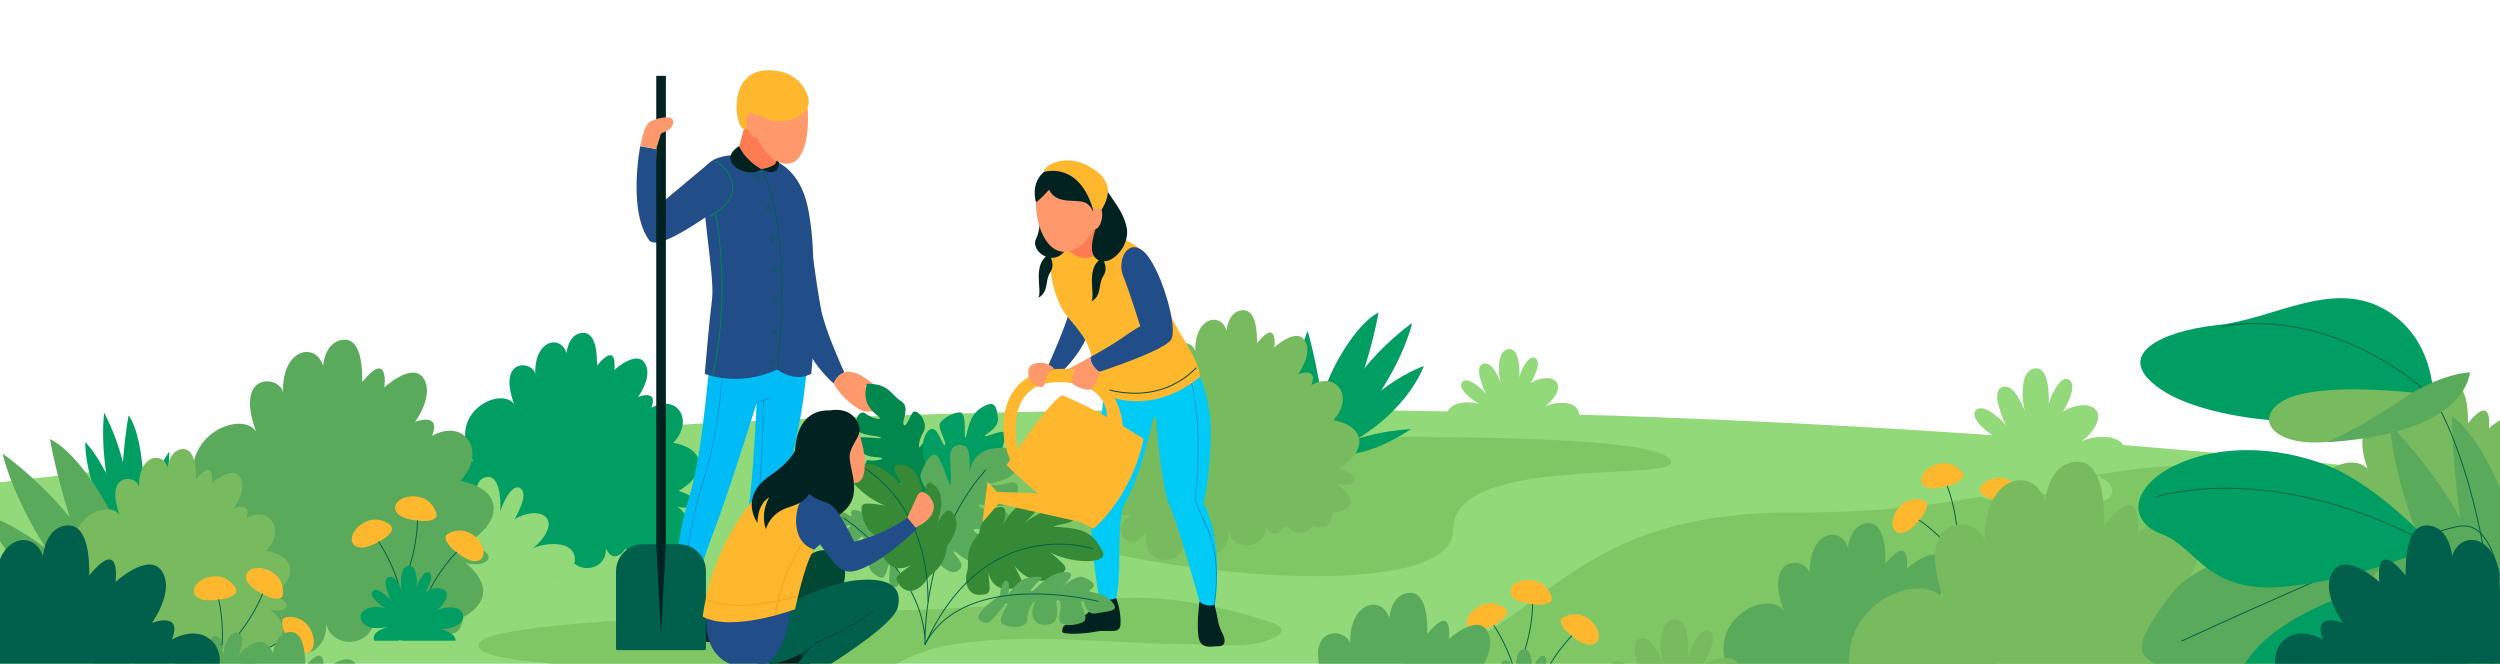 <?xml version="1.0" encoding="utf-8"?>
<!-- Generator: Adobe Illustrator 21.0.0, SVG Export Plug-In . SVG Version: 6.00 Build 0)  -->
<svg version="1.1" id="Layer_1" xmlns="http://www.w3.org/2000/svg" xmlns:xlink="http://www.w3.org/1999/xlink" x="0px" y="0px"
	 viewBox="0 0 1921.2 510" style="enable-background:new 0 0 1921.2 510;" xml:space="preserve">
<style type="text/css">
	.st0{fill:#89CBE8;}
	.st1{fill:#FFFFFF;}
	.st2{fill:#0052B0;}
	.st3{fill:#00337C;}
	.st4{fill:#003D9A;}
	.st5{fill:#D4F0FF;}
	.st6{fill:#BAE7FF;}
	.st7{fill:#72AFE4;}
	.st8{fill:#4C9F38;stroke:#FFFFFF;stroke-width:0.904;stroke-miterlimit:10;}
	.st9{fill:#009067;}
	.st10{fill:#068E65;}
	.st11{fill:#007355;}
	.st12{fill:#3FBB75;}
	.st13{fill:#00438D;}
	.st14{fill:#C0E2FF;}
	.st15{fill:#00A664;}
	.st16{fill:#007963;}
	.st17{fill:#002E60;}
	.st18{fill:#005C95;}
	.st19{fill:#A2D4F8;}
	.st20{fill:#005C9D;}
	.st21{fill:#003E6F;}
	.st22{fill:#B9E6FF;}
	.st23{fill:#89DCE8;}
	.st24{fill:#8FBEF0;}
	.st25{clip-path:url(#SVGID_2_);fill:#91D979;}
	.st26{clip-path:url(#SVGID_2_);fill:#7FC764;}
	.st27{clip-path:url(#SVGID_2_);}
	.st28{fill:#59AB5B;}
	.st29{fill:#FFB72E;}
	.st30{fill:none;stroke:#00604B;stroke-width:0.75;stroke-linecap:round;stroke-linejoin:round;stroke-miterlimit:10;}
	.st31{fill:#009E62;}
	.st32{clip-path:url(#SVGID_2_);fill:#78BB5F;}
	
		.st33{clip-path:url(#SVGID_2_);fill:none;stroke:#00604B;stroke-width:0.75;stroke-linecap:round;stroke-linejoin:round;stroke-miterlimit:10;}
	.st34{clip-path:url(#SVGID_2_);fill:#009E62;}
	.st35{clip-path:url(#SVGID_2_);fill:#59AB5B;}
	.st36{fill:#78BB5F;}
	.st37{fill:#00BCF6;}
	.st38{fill:none;stroke:#0094D2;stroke-width:0.75;stroke-linecap:round;stroke-linejoin:round;stroke-miterlimit:10;}
	.st39{fill:#214D88;}
	.st40{fill:#002321;}
	.st41{fill:#FF986A;}
	.st42{fill:#FF7C52;}
	.st43{fill:#00604B;}
	.st44{fill:#00CBF7;}
	.st45{fill:none;stroke:#004734;stroke-width:0.75;stroke-linecap:round;stroke-linejoin:round;stroke-miterlimit:10;}
	.st46{fill:#00884F;}
	.st47{fill:#368A36;}
	.st48{fill:#004734;}
	.st49{fill:none;stroke:#FF9E16;stroke-width:0.75;stroke-linecap:round;stroke-linejoin:round;stroke-miterlimit:10;}
	.st50{fill:none;stroke:#00884F;stroke-width:0.75;stroke-linecap:round;stroke-linejoin:round;stroke-miterlimit:10;}
	.st51{clip-path:url(#SVGID_2_);fill:#00604B;}
	.st52{fill:#F8433A;}
	.st53{fill:none;stroke:#FFFFFF;stroke-width:3;stroke-linecap:round;stroke-miterlimit:10;}
	.st54{fill:#FF9602;}
	.st55{fill:#89C44E;}
	.st56{fill:#FCC209;}
	.st57{fill:#4EAF50;}
	.st58{fill:#68CCEA;}
	.st59{fill:#E69F45;}
	.st60{fill:url(#SVGID_3_);}
	.st61{fill:#3A845C;}
	.st62{fill:url(#SVGID_4_);}
	.st63{fill:url(#SVGID_5_);}
	.st64{fill:#A59F3E;}
	.st65{opacity:0.17;}
	.st66{fill:#243E6A;}
	.st67{fill:#46B88A;}
	.st68{fill:#60E2A9;}
	.st69{fill:#40A882;}
	.st70{fill:#75CFE3;}
	.st71{fill:url(#SVGID_6_);}
	.st72{fill:url(#SVGID_7_);}
	.st73{opacity:0.28;}
	.st74{fill:url(#SVGID_8_);}
	.st75{fill:#173C5B;}
	.st76{fill:url(#SVGID_9_);}
	.st77{fill:url(#SVGID_10_);}
	.st78{opacity:0.26;}
	.st79{fill:url(#SVGID_11_);}
	.st80{fill:url(#SVGID_12_);}
	.st81{opacity:0.2;}
	.st82{fill:#FDE4B1;}
	.st83{fill:#27365E;}
	.st84{fill:#314776;}
	.st85{fill:#2D3C71;}
	.st86{fill:#FFE263;}
	.st87{fill:#9B650A;}
	.st88{opacity:0.53;fill:#27365E;}
	.st89{fill:#3F5C94;}
	.st90{opacity:0.42;fill:url(#SVGID_13_);}
	.st91{opacity:0.42;fill:url(#SVGID_14_);}
	.st92{fill:url(#SVGID_15_);}
	.st93{fill:url(#SVGID_16_);}
	.st94{fill:#ECE18C;}
	.st95{fill:#DDC37F;}
	.st96{fill:#8F503F;}
	.st97{fill:#926649;}
	.st98{fill:#1B1B65;}
	.st99{fill:#784E4E;}
	.st100{fill:#27A5A8;}
	.st101{fill:#19B5B9;}
	.st102{fill:#60D0EC;}
	.st103{fill:#D5F5A5;}
	.st104{clip-path:url(#SVGID_18_);fill:#006C8A;}
	.st105{clip-path:url(#SVGID_18_);fill:url(#SVGID_19_);}
	.st106{clip-path:url(#SVGID_18_);fill:url(#SVGID_20_);}
	.st107{clip-path:url(#SVGID_18_);fill:url(#SVGID_21_);}
	.st108{clip-path:url(#SVGID_18_);fill:url(#SVGID_22_);}
	.st109{clip-path:url(#SVGID_18_);fill:url(#SVGID_23_);}
	.st110{clip-path:url(#SVGID_18_);fill:url(#SVGID_24_);}
	.st111{clip-path:url(#SVGID_18_);fill:url(#SVGID_25_);}
	.st112{clip-path:url(#SVGID_18_);fill:url(#SVGID_26_);}
	.st113{fill:url(#SVGID_27_);}
	.st114{fill:url(#SVGID_28_);}
	.st115{fill:url(#SVGID_29_);}
	.st116{fill:url(#SVGID_30_);}
	.st117{fill:url(#SVGID_31_);}
	.st118{fill:url(#SVGID_32_);}
	.st119{fill:url(#SVGID_33_);}
	.st120{fill:url(#SVGID_34_);}
	.st121{fill:url(#SVGID_35_);}
	.st122{fill:url(#SVGID_36_);}
	.st123{fill:url(#SVGID_37_);}
	.st124{fill:url(#SVGID_38_);}
	.st125{fill:#CFB478;}
	.st126{fill:#C0A36F;}
	.st127{fill:url(#SVGID_39_);}
	.st128{fill:url(#SVGID_40_);}
	.st129{fill:url(#SVGID_41_);}
	.st130{fill:url(#SVGID_42_);}
	.st131{opacity:0.2;fill:#4C9F38;}
	.st132{fill:none;stroke:#4C9F38;stroke-width:13.773;stroke-linecap:round;stroke-linejoin:round;stroke-miterlimit:10;}
	.st133{fill:#4C9F38;stroke:#FFFFFF;stroke-width:0.918;stroke-miterlimit:10;}
	.st134{opacity:0.5;}
	.st135{fill:#53576B;}
	.st136{fill:url(#SVGID_43_);}
	.st137{fill:url(#SVGID_44_);}
	.st138{fill:url(#SVGID_45_);}
	.st139{fill:url(#SVGID_46_);}
	.st140{opacity:0.3;fill:#FFFFFF;}
	.st141{fill:url(#SVGID_47_);}
	.st142{fill:url(#SVGID_48_);}
	.st143{fill:url(#SVGID_49_);}
	.st144{fill:url(#SVGID_50_);}
	.st145{fill:url(#SVGID_51_);}
	.st146{fill:url(#SVGID_52_);}
	.st147{fill:url(#SVGID_53_);}
	.st148{fill:url(#SVGID_54_);}
	.st149{fill:url(#SVGID_55_);}
	.st150{fill:url(#SVGID_56_);}
	.st151{opacity:0.4;fill:url(#SVGID_57_);}
	.st152{fill:url(#SVGID_58_);}
	.st153{fill:url(#SVGID_59_);}
	.st154{fill:url(#SVGID_60_);}
	.st155{fill:url(#SVGID_61_);}
	.st156{fill:url(#SVGID_62_);}
	.st157{fill:url(#SVGID_63_);}
	.st158{fill:url(#SVGID_64_);}
	.st159{fill:url(#SVGID_65_);}
	.st160{fill:url(#SVGID_66_);}
	.st161{fill:url(#SVGID_67_);}
	.st162{fill:url(#SVGID_68_);}
	.st163{fill:url(#SVGID_69_);}
	.st164{fill:url(#SVGID_70_);}
	.st165{fill:url(#SVGID_71_);}
	.st166{fill:url(#SVGID_72_);}
	.st167{fill:url(#SVGID_73_);}
	.st168{fill:url(#SVGID_74_);}
	.st169{fill:url(#SVGID_75_);}
	.st170{fill:url(#SVGID_76_);}
	.st171{fill:url(#SVGID_77_);}
	.st172{fill:url(#SVGID_78_);}
	.st173{fill:url(#SVGID_79_);}
	.st174{fill:url(#SVGID_80_);}
	.st175{fill:url(#SVGID_81_);}
	.st176{fill:url(#SVGID_82_);}
	.st177{fill:url(#SVGID_83_);}
	.st178{fill:url(#SVGID_84_);}
	.st179{fill:url(#SVGID_85_);}
	.st180{fill:url(#SVGID_86_);}
	.st181{fill:url(#SVGID_87_);}
	.st182{fill:url(#SVGID_88_);}
	.st183{fill:url(#SVGID_89_);}
	.st184{fill:url(#SVGID_90_);}
	.st185{fill:url(#SVGID_91_);}
	.st186{fill:url(#SVGID_92_);}
	.st187{fill:url(#SVGID_93_);}
	.st188{fill:url(#SVGID_94_);}
	.st189{fill:url(#SVGID_95_);}
	.st190{fill:url(#SVGID_96_);}
	.st191{fill:url(#SVGID_97_);}
	.st192{fill:url(#SVGID_98_);}
	.st193{fill:url(#SVGID_99_);}
	.st194{opacity:0.2;fill:url(#SVGID_100_);}
	.st195{opacity:0.2;fill:url(#SVGID_101_);}
	.st196{opacity:0.2;fill:url(#SVGID_102_);}
	.st197{opacity:0.2;fill:url(#SVGID_103_);}
	.st198{opacity:0.2;fill:url(#SVGID_104_);}
	.st199{opacity:0.2;fill:url(#SVGID_105_);}
	.st200{opacity:0.2;fill:url(#SVGID_106_);}
	.st201{opacity:0.2;fill:url(#SVGID_107_);}
	.st202{opacity:0.2;fill:url(#SVGID_108_);}
	.st203{opacity:0.2;fill:url(#SVGID_109_);}
	.st204{opacity:0.2;fill:url(#SVGID_110_);}
	.st205{opacity:0.2;fill:url(#SVGID_111_);}
	.st206{opacity:0.2;fill:url(#SVGID_112_);}
	.st207{opacity:0.2;fill:url(#SVGID_113_);}
	.st208{opacity:0.2;fill:url(#SVGID_114_);}
	.st209{opacity:0.2;fill:url(#SVGID_115_);}
	.st210{opacity:0.2;fill:url(#SVGID_116_);}
	.st211{opacity:0.2;fill:url(#SVGID_117_);}
	.st212{opacity:0.2;fill:url(#SVGID_118_);}
	.st213{opacity:0.2;fill:url(#SVGID_119_);}
	.st214{opacity:0.2;fill:url(#SVGID_120_);}
	.st215{opacity:0.2;fill:url(#SVGID_121_);}
	.st216{opacity:0.2;fill:url(#SVGID_122_);}
	.st217{opacity:0.2;fill:url(#SVGID_123_);}
	.st218{fill:url(#SVGID_124_);}
	.st219{fill:url(#SVGID_125_);}
	.st220{opacity:0.7;fill:url(#SVGID_126_);}
	.st221{fill:url(#SVGID_127_);}
	.st222{fill:url(#SVGID_128_);}
	.st223{fill:url(#SVGID_129_);}
	.st224{opacity:0.7;fill:url(#SVGID_130_);}
	.st225{fill:url(#SVGID_131_);}
	.st226{fill:url(#SVGID_132_);}
	.st227{fill:url(#SVGID_133_);}
	.st228{fill:url(#SVGID_134_);}
	.st229{fill:url(#SVGID_135_);}
	.st230{opacity:0.8;fill:url(#SVGID_136_);}
	.st231{fill:#F6A728;}
	.st232{fill:#333333;}
	.st233{fill:#F28CB3;}
	.st234{fill:#EC1C24;}
	.st235{fill:#F2F2F2;}
	.st236{enable-background:new    ;}
	.st237{fill:#003C7F;}
	.st238{fill:none;stroke:#CCCCCC;stroke-width:0.776;stroke-miterlimit:10;}
	.st239{fill:#003C7F;stroke:#FFFFFF;stroke-width:7.272;stroke-miterlimit:10;}
	.st240{fill:#F9AE00;}
	.st241{fill:none;stroke:#F6A728;stroke-width:0.853;stroke-miterlimit:10;}
	.st242{fill:url(#SVGID_137_);}
	.st243{opacity:0.5;clip-path:url(#SVGID_139_);}
	.st244{fill:#FCFDFE;}
	.st245{fill:#97A6B7;}
	.st246{fill:#D8DEE8;}
	.st247{fill:#99A0AA;}
	.st248{fill:url(#SVGID_140_);}
	.st249{fill:url(#SVGID_141_);}
	.st250{fill:url(#SVGID_142_);}
	.st251{fill:url(#SVGID_143_);}
	.st252{fill:url(#SVGID_144_);}
	.st253{fill:url(#SVGID_145_);}
	.st254{fill:url(#SVGID_146_);}
	.st255{opacity:0.57;fill:#FFFFFF;}
	.st256{opacity:0.2;fill:#B7C0CE;}
	.st257{opacity:0.75;fill:#F4F7FA;}
	.st258{fill:url(#SVGID_147_);}
	.st259{fill:url(#SVGID_148_);}
	.st260{opacity:0.3;fill:url(#SVGID_149_);}
	.st261{fill:url(#SVGID_150_);}
	.st262{opacity:0.3;fill:url(#SVGID_151_);}
	.st263{fill:url(#SVGID_152_);}
	.st264{fill:url(#SVGID_153_);}
	.st265{fill:url(#SVGID_154_);}
	.st266{opacity:0.5;fill:#F4F7FA;}
	.st267{opacity:0.3;fill:url(#SVGID_155_);}
	.st268{opacity:0.44;fill:#F4F7FA;}
	.st269{fill:url(#SVGID_156_);}
	.st270{fill:url(#SVGID_157_);}
	.st271{fill:url(#SVGID_158_);}
	.st272{fill:url(#SVGID_159_);}
	.st273{fill:url(#SVGID_160_);}
	.st274{fill:url(#SVGID_161_);}
	.st275{fill:url(#SVGID_162_);}
	.st276{opacity:7.000000e-02;fill:#FFFFFF;}
	.st277{fill:url(#SVGID_163_);}
	.st278{fill:url(#SVGID_164_);}
	.st279{fill:url(#SVGID_165_);}
	.st280{clip-path:url(#SVGID_167_);}
	.st281{clip-path:url(#SVGID_169_);fill:#FFFFFF;}
	.st282{clip-path:url(#SVGID_169_);}
	.st283{fill:url(#SVGID_170_);}
	.st284{fill:url(#SVGID_171_);}
	.st285{fill:url(#SVGID_172_);}
	.st286{fill:url(#SVGID_173_);}
	.st287{fill:url(#SVGID_174_);}
	.st288{fill:url(#SVGID_175_);}
	.st289{fill:url(#SVGID_176_);}
	.st290{fill:url(#SVGID_177_);}
	.st291{fill:url(#SVGID_178_);}
	.st292{fill:url(#SVGID_179_);}
	.st293{fill:url(#SVGID_180_);}
	.st294{fill:url(#SVGID_181_);}
	.st295{fill:url(#SVGID_182_);}
	.st296{fill:url(#SVGID_183_);}
	.st297{fill:url(#SVGID_184_);}
	.st298{fill:url(#SVGID_185_);}
	.st299{fill:url(#SVGID_186_);}
	.st300{fill:url(#SVGID_187_);}
	.st301{fill:url(#SVGID_188_);}
	.st302{fill:url(#SVGID_189_);}
	.st303{fill:url(#SVGID_190_);}
	.st304{fill:url(#SVGID_191_);}
	.st305{fill:url(#SVGID_192_);}
	.st306{fill:url(#SVGID_193_);}
	.st307{fill:url(#SVGID_194_);}
	.st308{fill:url(#SVGID_195_);}
	.st309{fill:url(#SVGID_196_);}
	.st310{fill:url(#SVGID_197_);}
	.st311{fill:url(#SVGID_198_);}
	.st312{fill:url(#SVGID_199_);}
	.st313{fill:url(#SVGID_200_);}
	.st314{fill:url(#SVGID_201_);}
	.st315{fill:url(#SVGID_202_);}
	.st316{fill:url(#SVGID_203_);}
	.st317{fill:url(#SVGID_204_);}
	.st318{fill:url(#SVGID_205_);}
	.st319{fill:url(#SVGID_206_);}
	.st320{fill:url(#SVGID_207_);}
	.st321{fill:url(#SVGID_208_);}
	.st322{fill:url(#SVGID_209_);}
	.st323{fill:url(#SVGID_210_);}
	.st324{fill:url(#SVGID_211_);}
	.st325{fill:url(#SVGID_212_);}
	.st326{fill:url(#SVGID_213_);}
	.st327{fill:url(#SVGID_214_);}
	.st328{fill:url(#SVGID_215_);}
	.st329{fill:url(#SVGID_216_);}
	.st330{fill:url(#SVGID_217_);}
	.st331{fill:url(#SVGID_218_);}
	.st332{fill:url(#SVGID_219_);}
	.st333{fill:url(#SVGID_220_);}
	.st334{fill:url(#SVGID_221_);}
	.st335{fill:url(#SVGID_222_);}
	.st336{fill:url(#SVGID_223_);}
	.st337{fill:url(#SVGID_224_);}
	.st338{fill:url(#SVGID_225_);}
	.st339{fill:url(#SVGID_226_);}
	.st340{fill:url(#SVGID_227_);}
	.st341{fill:url(#SVGID_228_);}
	.st342{fill:url(#SVGID_229_);}
	.st343{fill:url(#SVGID_230_);}
	.st344{fill:url(#SVGID_231_);}
	.st345{fill:url(#SVGID_232_);}
	.st346{fill:url(#SVGID_233_);}
	.st347{fill:url(#SVGID_234_);}
	.st348{fill:url(#SVGID_235_);}
	.st349{fill:url(#SVGID_236_);}
	.st350{fill:url(#SVGID_237_);}
	.st351{fill:url(#SVGID_238_);}
	.st352{fill:url(#SVGID_239_);}
	.st353{fill:url(#SVGID_240_);}
	.st354{fill:url(#SVGID_241_);}
	.st355{fill:url(#SVGID_242_);}
	.st356{fill:url(#SVGID_243_);}
	.st357{fill:url(#SVGID_244_);}
	.st358{fill:url(#SVGID_245_);}
	.st359{fill:url(#SVGID_246_);}
	.st360{fill:url(#SVGID_247_);}
	.st361{fill:url(#SVGID_248_);}
	.st362{fill:url(#SVGID_249_);}
	.st363{fill:url(#SVGID_250_);}
	.st364{fill:url(#SVGID_251_);}
	.st365{fill:url(#SVGID_252_);}
	.st366{fill:url(#SVGID_253_);}
	.st367{fill:url(#SVGID_254_);}
	.st368{fill:url(#SVGID_255_);}
	.st369{fill:url(#SVGID_256_);}
	.st370{fill:url(#SVGID_257_);}
	.st371{fill:url(#SVGID_258_);}
	.st372{fill:url(#SVGID_259_);}
	.st373{fill:url(#SVGID_260_);}
	.st374{fill:url(#SVGID_261_);}
	.st375{fill:url(#SVGID_262_);}
	.st376{fill:url(#SVGID_263_);}
	.st377{fill:url(#SVGID_264_);}
	.st378{fill:url(#SVGID_265_);}
	.st379{fill:url(#SVGID_266_);}
	.st380{fill:url(#SVGID_267_);}
	.st381{fill:url(#SVGID_268_);}
	.st382{fill:url(#SVGID_269_);}
	.st383{fill:url(#SVGID_270_);}
	.st384{fill:url(#SVGID_271_);}
	.st385{fill:url(#SVGID_272_);}
	.st386{fill:url(#SVGID_273_);}
	.st387{fill:url(#SVGID_274_);}
	.st388{fill:url(#SVGID_275_);}
	.st389{fill:url(#SVGID_276_);}
	.st390{fill:url(#SVGID_277_);}
	.st391{fill:url(#SVGID_278_);}
	.st392{fill:url(#SVGID_279_);}
	.st393{fill:url(#SVGID_280_);}
	.st394{fill:url(#SVGID_281_);}
	.st395{fill:url(#SVGID_282_);}
	.st396{fill:url(#SVGID_283_);}
	.st397{fill:url(#SVGID_284_);}
	.st398{fill:url(#SVGID_285_);}
	.st399{fill:url(#SVGID_286_);}
	.st400{fill:url(#SVGID_287_);}
	.st401{fill:url(#SVGID_288_);}
	.st402{fill:url(#SVGID_289_);}
	.st403{fill:url(#SVGID_290_);}
	.st404{fill:url(#SVGID_291_);}
	.st405{fill:url(#SVGID_292_);}
	.st406{fill:url(#SVGID_293_);}
	.st407{fill:url(#SVGID_294_);}
	.st408{fill:url(#SVGID_295_);}
	.st409{fill:url(#SVGID_296_);}
	.st410{fill:url(#SVGID_297_);}
	.st411{fill:url(#SVGID_298_);}
	.st412{fill:url(#SVGID_299_);}
	.st413{fill:url(#SVGID_300_);}
	.st414{fill:url(#SVGID_301_);}
	.st415{fill:url(#SVGID_302_);}
	.st416{fill:url(#SVGID_303_);}
	.st417{fill:url(#SVGID_304_);}
	.st418{fill:url(#SVGID_305_);}
	.st419{fill:url(#SVGID_306_);}
	.st420{fill:url(#SVGID_307_);}
	.st421{fill:url(#SVGID_308_);}
	.st422{fill:url(#SVGID_309_);}
	.st423{fill:url(#SVGID_310_);}
	.st424{fill:url(#SVGID_311_);}
	.st425{fill:url(#SVGID_312_);}
	.st426{fill:url(#SVGID_313_);}
	.st427{fill:url(#SVGID_314_);}
	.st428{fill:url(#SVGID_315_);}
	.st429{fill:url(#SVGID_316_);}
	.st430{fill:url(#SVGID_317_);}
	.st431{fill:url(#SVGID_318_);}
	.st432{fill:url(#SVGID_319_);}
	.st433{fill:url(#SVGID_320_);}
	.st434{fill:url(#SVGID_321_);}
	.st435{fill:url(#SVGID_322_);}
	.st436{fill:url(#SVGID_323_);}
	.st437{fill:url(#SVGID_324_);}
	.st438{fill:url(#SVGID_325_);}
	.st439{fill:url(#SVGID_326_);}
	.st440{fill:url(#SVGID_327_);}
	.st441{fill:url(#SVGID_328_);}
	.st442{fill:url(#SVGID_329_);}
	.st443{fill:url(#SVGID_330_);}
	.st444{fill:url(#SVGID_331_);}
	.st445{fill:url(#SVGID_332_);}
	.st446{fill:url(#SVGID_333_);}
	.st447{fill:url(#SVGID_334_);}
	.st448{fill:url(#SVGID_335_);}
	.st449{fill:url(#SVGID_336_);}
	.st450{fill:url(#SVGID_337_);}
	.st451{fill:url(#SVGID_338_);}
	.st452{fill:url(#SVGID_339_);}
	.st453{fill:url(#SVGID_340_);}
	.st454{fill:url(#SVGID_341_);}
	.st455{fill:url(#SVGID_342_);}
	.st456{fill:url(#SVGID_343_);}
	.st457{fill:url(#SVGID_344_);}
	.st458{fill:url(#SVGID_345_);}
	.st459{fill:url(#SVGID_346_);}
	.st460{fill:url(#SVGID_347_);}
	.st461{fill:url(#SVGID_348_);}
	.st462{fill:url(#SVGID_349_);}
	.st463{clip-path:url(#SVGID_169_);fill:#945500;}
	.st464{fill:url(#SVGID_350_);}
	.st465{fill:url(#SVGID_351_);}
	.st466{fill:url(#SVGID_352_);}
	.st467{fill:url(#SVGID_353_);}
	.st468{fill:url(#SVGID_354_);}
	.st469{fill:url(#SVGID_355_);}
	.st470{fill:url(#SVGID_356_);}
	.st471{fill:url(#SVGID_357_);}
	.st472{clip-path:url(#SVGID_359_);}
	.st473{clip-path:url(#SVGID_361_);fill:#FFFFFF;}
	.st474{clip-path:url(#SVGID_361_);}
	.st475{fill:url(#SVGID_362_);}
	.st476{fill:url(#SVGID_363_);}
	.st477{fill:url(#SVGID_364_);}
	.st478{fill:url(#SVGID_365_);}
	.st479{fill:url(#SVGID_366_);}
	.st480{fill:url(#SVGID_367_);}
	.st481{fill:url(#SVGID_368_);}
	.st482{fill:url(#SVGID_369_);}
	.st483{fill:url(#SVGID_370_);}
	.st484{fill:url(#SVGID_371_);}
	.st485{fill:url(#SVGID_372_);}
	.st486{fill:url(#SVGID_373_);}
	.st487{fill:url(#SVGID_374_);}
	.st488{fill:url(#SVGID_375_);}
	.st489{fill:url(#SVGID_376_);}
	.st490{fill:url(#SVGID_377_);}
	.st491{fill:url(#SVGID_378_);}
	.st492{fill:url(#SVGID_379_);}
	.st493{fill:url(#SVGID_380_);}
	.st494{fill:url(#SVGID_381_);}
	.st495{fill:url(#SVGID_382_);}
	.st496{fill:url(#SVGID_383_);}
	.st497{fill:url(#SVGID_384_);}
	.st498{fill:url(#SVGID_385_);}
	.st499{fill:url(#SVGID_386_);}
	.st500{fill:url(#SVGID_387_);}
	.st501{fill:url(#SVGID_388_);}
	.st502{fill:url(#SVGID_389_);}
	.st503{fill:url(#SVGID_390_);}
	.st504{fill:url(#SVGID_391_);}
	.st505{fill:url(#SVGID_392_);}
	.st506{fill:url(#SVGID_393_);}
	.st507{fill:url(#SVGID_394_);}
	.st508{fill:url(#SVGID_395_);}
	.st509{fill:url(#SVGID_396_);}
	.st510{fill:url(#SVGID_397_);}
	.st511{fill:url(#SVGID_398_);}
	.st512{fill:url(#SVGID_399_);}
	.st513{fill:url(#SVGID_400_);}
	.st514{fill:url(#SVGID_401_);}
	.st515{fill:url(#SVGID_402_);}
	.st516{fill:url(#SVGID_403_);}
	.st517{fill:url(#SVGID_404_);}
	.st518{fill:url(#SVGID_405_);}
	.st519{fill:url(#SVGID_406_);}
	.st520{fill:url(#SVGID_407_);}
	.st521{fill:url(#SVGID_408_);}
	.st522{fill:url(#SVGID_409_);}
	.st523{fill:url(#SVGID_410_);}
	.st524{fill:url(#SVGID_411_);}
	.st525{fill:url(#SVGID_412_);}
	.st526{fill:url(#SVGID_413_);}
	.st527{fill:url(#SVGID_414_);}
	.st528{fill:url(#SVGID_415_);}
	.st529{fill:url(#SVGID_416_);}
	.st530{fill:url(#SVGID_417_);}
	.st531{fill:url(#SVGID_418_);}
	.st532{fill:url(#SVGID_419_);}
	.st533{fill:url(#SVGID_420_);}
	.st534{fill:url(#SVGID_421_);}
	.st535{fill:url(#SVGID_422_);}
	.st536{fill:url(#SVGID_423_);}
	.st537{fill:url(#SVGID_424_);}
	.st538{fill:url(#SVGID_425_);}
	.st539{fill:url(#SVGID_426_);}
	.st540{fill:url(#SVGID_427_);}
	.st541{fill:url(#SVGID_428_);}
	.st542{fill:url(#SVGID_429_);}
	.st543{fill:url(#SVGID_430_);}
	.st544{fill:url(#SVGID_431_);}
	.st545{fill:url(#SVGID_432_);}
	.st546{fill:url(#SVGID_433_);}
	.st547{fill:url(#SVGID_434_);}
	.st548{fill:url(#SVGID_435_);}
	.st549{fill:url(#SVGID_436_);}
	.st550{fill:url(#SVGID_437_);}
	.st551{fill:url(#SVGID_438_);}
	.st552{fill:url(#SVGID_439_);}
	.st553{fill:url(#SVGID_440_);}
	.st554{fill:url(#SVGID_441_);}
	.st555{fill:url(#SVGID_442_);}
	.st556{fill:url(#SVGID_443_);}
	.st557{fill:url(#SVGID_444_);}
	.st558{fill:url(#SVGID_445_);}
	.st559{fill:url(#SVGID_446_);}
	.st560{fill:url(#SVGID_447_);}
	.st561{fill:url(#SVGID_448_);}
	.st562{fill:url(#SVGID_449_);}
	.st563{fill:url(#SVGID_450_);}
	.st564{fill:url(#SVGID_451_);}
	.st565{fill:url(#SVGID_452_);}
	.st566{fill:url(#SVGID_453_);}
	.st567{fill:url(#SVGID_454_);}
	.st568{fill:url(#SVGID_455_);}
	.st569{fill:url(#SVGID_456_);}
	.st570{fill:url(#SVGID_457_);}
	.st571{fill:url(#SVGID_458_);}
	.st572{fill:url(#SVGID_459_);}
	.st573{fill:url(#SVGID_460_);}
	.st574{fill:url(#SVGID_461_);}
	.st575{fill:url(#SVGID_462_);}
	.st576{fill:url(#SVGID_463_);}
	.st577{fill:url(#SVGID_464_);}
	.st578{fill:url(#SVGID_465_);}
	.st579{fill:url(#SVGID_466_);}
	.st580{fill:url(#SVGID_467_);}
	.st581{fill:url(#SVGID_468_);}
	.st582{fill:url(#SVGID_469_);}
	.st583{fill:url(#SVGID_470_);}
	.st584{fill:url(#SVGID_471_);}
	.st585{fill:url(#SVGID_472_);}
	.st586{fill:url(#SVGID_473_);}
	.st587{fill:url(#SVGID_474_);}
	.st588{fill:url(#SVGID_475_);}
	.st589{fill:url(#SVGID_476_);}
	.st590{fill:url(#SVGID_477_);}
	.st591{fill:url(#SVGID_478_);}
	.st592{fill:url(#SVGID_479_);}
	.st593{fill:url(#SVGID_480_);}
	.st594{fill:url(#SVGID_481_);}
	.st595{fill:url(#SVGID_482_);}
	.st596{fill:url(#SVGID_483_);}
	.st597{fill:url(#SVGID_484_);}
	.st598{fill:url(#SVGID_485_);}
	.st599{fill:url(#SVGID_486_);}
	.st600{fill:url(#SVGID_487_);}
	.st601{fill:url(#SVGID_488_);}
	.st602{fill:url(#SVGID_489_);}
	.st603{fill:url(#SVGID_490_);}
	.st604{fill:url(#SVGID_491_);}
	.st605{fill:url(#SVGID_492_);}
	.st606{fill:url(#SVGID_493_);}
	.st607{fill:url(#SVGID_494_);}
	.st608{fill:url(#SVGID_495_);}
	.st609{fill:url(#SVGID_496_);}
	.st610{fill:url(#SVGID_497_);}
	.st611{fill:url(#SVGID_498_);}
	.st612{fill:url(#SVGID_499_);}
	.st613{fill:url(#SVGID_500_);}
	.st614{fill:url(#SVGID_501_);}
	.st615{fill:url(#SVGID_502_);}
	.st616{fill:url(#SVGID_503_);}
	.st617{fill:url(#SVGID_504_);}
	.st618{fill:url(#SVGID_505_);}
	.st619{fill:url(#SVGID_506_);}
	.st620{fill:url(#SVGID_507_);}
	.st621{fill:url(#SVGID_508_);}
	.st622{fill:url(#SVGID_509_);}
	.st623{fill:url(#SVGID_510_);}
	.st624{fill:url(#SVGID_511_);}
	.st625{fill:url(#SVGID_512_);}
	.st626{fill:url(#SVGID_513_);}
	.st627{fill:url(#SVGID_514_);}
	.st628{fill:url(#SVGID_515_);}
	.st629{fill:url(#SVGID_516_);}
	.st630{fill:url(#SVGID_517_);}
	.st631{fill:url(#SVGID_518_);}
	.st632{fill:url(#SVGID_519_);}
	.st633{fill:url(#SVGID_520_);}
	.st634{fill:url(#SVGID_521_);}
	.st635{fill:url(#SVGID_522_);}
	.st636{fill:url(#SVGID_523_);}
	.st637{fill:url(#SVGID_524_);}
	.st638{fill:url(#SVGID_525_);}
	.st639{fill:url(#SVGID_526_);}
	.st640{fill:url(#SVGID_527_);}
	.st641{fill:url(#SVGID_528_);}
	.st642{fill:url(#SVGID_529_);}
	.st643{fill:url(#SVGID_530_);}
	.st644{fill:url(#SVGID_531_);}
	.st645{fill:url(#SVGID_532_);}
	.st646{fill:url(#SVGID_533_);}
	.st647{fill:url(#SVGID_534_);}
	.st648{fill:url(#SVGID_535_);}
	.st649{fill:url(#SVGID_536_);}
	.st650{fill:url(#SVGID_537_);}
	.st651{fill:url(#SVGID_538_);}
	.st652{fill:url(#SVGID_539_);}
	.st653{fill:url(#SVGID_540_);}
	.st654{fill:url(#SVGID_541_);}
	.st655{clip-path:url(#SVGID_361_);fill:#A39F91;}
	.st656{fill:url(#SVGID_542_);}
	.st657{fill:url(#SVGID_543_);}
	.st658{fill:url(#SVGID_544_);}
	.st659{fill:url(#SVGID_545_);}
	.st660{fill:url(#SVGID_546_);}
	.st661{fill:url(#SVGID_547_);}
	.st662{fill:url(#SVGID_548_);}
	.st663{fill:url(#SVGID_549_);}
	.st664{fill:url(#SVGID_550_);}
	.st665{fill:url(#SVGID_551_);}
	.st666{clip-path:url(#SVGID_553_);}
	.st667{clip-path:url(#SVGID_555_);fill:#FFFFFF;}
	.st668{clip-path:url(#SVGID_555_);}
	.st669{fill:url(#SVGID_556_);}
	.st670{fill:url(#SVGID_557_);}
	.st671{fill:url(#SVGID_558_);}
	.st672{fill:url(#SVGID_559_);}
	.st673{fill:url(#SVGID_560_);}
	.st674{fill:url(#SVGID_561_);}
	.st675{fill:url(#SVGID_562_);}
	.st676{fill:url(#SVGID_563_);}
	.st677{fill:url(#SVGID_564_);}
	.st678{fill:url(#SVGID_565_);}
	.st679{fill:url(#SVGID_566_);}
	.st680{fill:url(#SVGID_567_);}
	.st681{fill:url(#SVGID_568_);}
	.st682{fill:url(#SVGID_569_);}
	.st683{fill:url(#SVGID_570_);}
	.st684{fill:url(#SVGID_571_);}
	.st685{fill:url(#SVGID_572_);}
	.st686{fill:url(#SVGID_573_);}
	.st687{fill:url(#SVGID_574_);}
	.st688{fill:url(#SVGID_575_);}
	.st689{fill:url(#SVGID_576_);}
	.st690{fill:url(#SVGID_577_);}
	.st691{fill:url(#SVGID_578_);}
	.st692{fill:url(#SVGID_579_);}
	.st693{fill:url(#SVGID_580_);}
	.st694{fill:url(#SVGID_581_);}
	.st695{fill:url(#SVGID_582_);}
	.st696{fill:url(#SVGID_583_);}
	.st697{fill:url(#SVGID_584_);}
	.st698{fill:url(#SVGID_585_);}
	.st699{fill:url(#SVGID_586_);}
	.st700{fill:url(#SVGID_587_);}
	.st701{fill:url(#SVGID_588_);}
	.st702{fill:url(#SVGID_589_);}
	.st703{fill:url(#SVGID_590_);}
	.st704{fill:url(#SVGID_591_);}
	.st705{fill:url(#SVGID_592_);}
	.st706{fill:url(#SVGID_593_);}
	.st707{fill:url(#SVGID_594_);}
	.st708{fill:url(#SVGID_595_);}
	.st709{fill:url(#SVGID_596_);}
	.st710{fill:url(#SVGID_597_);}
	.st711{fill:url(#SVGID_598_);}
	.st712{fill:url(#SVGID_599_);}
	.st713{fill:url(#SVGID_600_);}
	.st714{fill:url(#SVGID_601_);}
	.st715{fill:url(#SVGID_602_);}
	.st716{fill:url(#SVGID_603_);}
	.st717{fill:url(#SVGID_604_);}
	.st718{fill:url(#SVGID_605_);}
	.st719{fill:url(#SVGID_606_);}
	.st720{fill:url(#SVGID_607_);}
	.st721{fill:url(#SVGID_608_);}
	.st722{fill:url(#SVGID_609_);}
	.st723{fill:url(#SVGID_610_);}
	.st724{fill:url(#SVGID_611_);}
	.st725{fill:url(#SVGID_612_);}
	.st726{fill:url(#SVGID_613_);}
	.st727{fill:url(#SVGID_614_);}
	.st728{fill:url(#SVGID_615_);}
	.st729{fill:url(#SVGID_616_);}
	.st730{fill:url(#SVGID_617_);}
	.st731{fill:url(#SVGID_618_);}
	.st732{fill:url(#SVGID_619_);}
	.st733{fill:url(#SVGID_620_);}
	.st734{fill:url(#SVGID_621_);}
	.st735{fill:url(#SVGID_622_);}
	.st736{fill:url(#SVGID_623_);}
	.st737{fill:url(#SVGID_624_);}
	.st738{fill:url(#SVGID_625_);}
	.st739{fill:url(#SVGID_626_);}
	.st740{fill:url(#SVGID_627_);}
	.st741{fill:url(#SVGID_628_);}
	.st742{fill:url(#SVGID_629_);}
	.st743{fill:url(#SVGID_630_);}
	.st744{fill:url(#SVGID_631_);}
	.st745{fill:url(#SVGID_632_);}
	.st746{fill:url(#SVGID_633_);}
	.st747{fill:url(#SVGID_634_);}
	.st748{fill:url(#SVGID_635_);}
	.st749{fill:url(#SVGID_636_);}
	.st750{fill:url(#SVGID_637_);}
	.st751{fill:url(#SVGID_638_);}
	.st752{fill:url(#SVGID_639_);}
	.st753{fill:url(#SVGID_640_);}
	.st754{fill:url(#SVGID_641_);}
	.st755{fill:url(#SVGID_642_);}
	.st756{fill:url(#SVGID_643_);}
	.st757{fill:url(#SVGID_644_);}
	.st758{fill:url(#SVGID_645_);}
	.st759{fill:url(#SVGID_646_);}
	.st760{fill:url(#SVGID_647_);}
	.st761{fill:url(#SVGID_648_);}
	.st762{fill:url(#SVGID_649_);}
	.st763{fill:url(#SVGID_650_);}
	.st764{fill:url(#SVGID_651_);}
	.st765{fill:url(#SVGID_652_);}
	.st766{fill:url(#SVGID_653_);}
	.st767{fill:url(#SVGID_654_);}
	.st768{fill:url(#SVGID_655_);}
	.st769{fill:url(#SVGID_656_);}
	.st770{fill:url(#SVGID_657_);}
	.st771{fill:url(#SVGID_658_);}
	.st772{fill:url(#SVGID_659_);}
	.st773{fill:url(#SVGID_660_);}
	.st774{fill:url(#SVGID_661_);}
	.st775{fill:url(#SVGID_662_);}
	.st776{fill:url(#SVGID_663_);}
	.st777{fill:url(#SVGID_664_);}
	.st778{fill:url(#SVGID_665_);}
	.st779{fill:url(#SVGID_666_);}
	.st780{fill:url(#SVGID_667_);}
	.st781{fill:url(#SVGID_668_);}
	.st782{fill:url(#SVGID_669_);}
	.st783{fill:url(#SVGID_670_);}
	.st784{fill:url(#SVGID_671_);}
	.st785{fill:url(#SVGID_672_);}
	.st786{fill:url(#SVGID_673_);}
	.st787{fill:url(#SVGID_674_);}
	.st788{fill:url(#SVGID_675_);}
	.st789{fill:url(#SVGID_676_);}
	.st790{fill:url(#SVGID_677_);}
	.st791{fill:url(#SVGID_678_);}
	.st792{fill:url(#SVGID_679_);}
	.st793{fill:url(#SVGID_680_);}
	.st794{fill:url(#SVGID_681_);}
	.st795{fill:url(#SVGID_682_);}
	.st796{fill:url(#SVGID_683_);}
	.st797{fill:url(#SVGID_684_);}
	.st798{fill:url(#SVGID_685_);}
	.st799{fill:url(#SVGID_686_);}
	.st800{fill:url(#SVGID_687_);}
	.st801{fill:url(#SVGID_688_);}
	.st802{fill:url(#SVGID_689_);}
	.st803{fill:url(#SVGID_690_);}
	.st804{fill:url(#SVGID_691_);}
	.st805{fill:url(#SVGID_692_);}
	.st806{fill:url(#SVGID_693_);}
	.st807{fill:url(#SVGID_694_);}
	.st808{fill:url(#SVGID_695_);}
	.st809{fill:url(#SVGID_696_);}
	.st810{fill:url(#SVGID_697_);}
	.st811{fill:url(#SVGID_698_);}
	.st812{fill:url(#SVGID_699_);}
	.st813{fill:url(#SVGID_700_);}
	.st814{fill:url(#SVGID_701_);}
	.st815{fill:url(#SVGID_702_);}
	.st816{fill:url(#SVGID_703_);}
	.st817{fill:url(#SVGID_704_);}
	.st818{fill:url(#SVGID_705_);}
	.st819{fill:url(#SVGID_706_);}
	.st820{fill:url(#SVGID_707_);}
	.st821{fill:url(#SVGID_708_);}
	.st822{fill:url(#SVGID_709_);}
	.st823{fill:url(#SVGID_710_);}
	.st824{fill:url(#SVGID_711_);}
	.st825{fill:url(#SVGID_712_);}
	.st826{fill:url(#SVGID_713_);}
	.st827{fill:url(#SVGID_714_);}
	.st828{fill:url(#SVGID_715_);}
	.st829{fill:url(#SVGID_716_);}
	.st830{fill:url(#SVGID_717_);}
	.st831{fill:url(#SVGID_718_);}
	.st832{fill:url(#SVGID_719_);}
	.st833{fill:url(#SVGID_720_);}
	.st834{fill:url(#SVGID_721_);}
	.st835{fill:url(#SVGID_722_);}
	.st836{fill:url(#SVGID_723_);}
	.st837{fill:url(#SVGID_724_);}
	.st838{fill:url(#SVGID_725_);}
	.st839{fill:url(#SVGID_726_);}
	.st840{fill:url(#SVGID_727_);}
	.st841{fill:url(#SVGID_728_);}
	.st842{fill:url(#SVGID_729_);}
	.st843{fill:url(#SVGID_730_);}
	.st844{fill:url(#SVGID_731_);}
	.st845{fill:url(#SVGID_732_);}
	.st846{fill:url(#SVGID_733_);}
	.st847{fill:url(#SVGID_734_);}
	.st848{fill:url(#SVGID_735_);}
	.st849{clip-path:url(#SVGID_555_);fill:#803500;}
	.st850{fill:url(#SVGID_736_);}
	.st851{fill:url(#SVGID_737_);}
	.st852{fill:url(#SVGID_738_);}
	.st853{fill:url(#SVGID_739_);}
	.st854{fill:url(#SVGID_740_);}
</style>
<g>
	<defs>
		<rect id="SVGID_1_" width="1921.2" height="510"/>
	</defs>
	<clipPath id="SVGID_2_">
		<use xlink:href="#SVGID_1_"  style="overflow:visible;"/>
	</clipPath>
	<path class="st25" d="M1150.1,342.1c-5.6,2.6-22.3,9.8-25.1,0c-3-10.6,17.3-13.6,17.3-13.6c-6.1,1.4-12.7,2.2-18.9,1.4
		c-9-1.1-16.8-11.1-7.4-17.7c5.9-4.1,14.8-3.3,21.4-1.8c-4.2-0.9-19.9-13.2-12.7-17.6c4.4-2.7,15.6,7,17.6,10.7
		c-2.2-4.4-11.1-24.1-0.8-24.2c5.6-0.1,10.3,11.1,12.1,15.4c-2.4-5.7-3.4-23.4,4.1-26c10.2-3.5,10.2,15.9,9.9,21.7
		c0.2-3.7,6.8-18.3,12.1-15.3c5.6,3.2-1.3,15.7-3.5,19.4c4.3-3.1,13.1-5.6,18.1-2.5c8.3,5.2-2.1,17.5-7.4,20.5
		c7.4-3.8,26.6-5.8,26.6,6.7c0,9-15.4,11.8-22.1,12c24.9,6.4,13.6,23-2.3,15.6"/>
	<path class="st25" d="M1921.2,370.6c-640.4-74.5-1280.8-74.5-1921.2,0v182.1h1921.2V370.6z"/>
	<path class="st26" d="M977.2,336.9c0,0,278.3-7.3,304.6,14.6c26.3,21.9-166.4-5.8-165,55.5s-268.6,35-359.2-13.1
		C667.1,345.6,977.2,336.9,977.2,336.9z"/>
	<path class="st26" d="M122.6,582.1c0,0,103.7-56.9,245.3-51.1c141.6,5.8,192.7,75.9,322.7,59.9c129.9-16.1,192.2-84,344.6-78.8
		c152.4,5.2,138.7-119.7,346-118.3c207.3,1.5,283.2-81.8,432.2,0c148.9,81.8,185.4,140.2-382.5,216.1
		C862.8,685.8,33.5,649.3,122.6,582.1z"/>
	<g class="st27">
		<path class="st28" d="M1143.1,546.8c4.3,0.5,8.8,0,13.1-0.8c-4,0.9-13.7,3.7-11.8,10.3c0,0.2,0.1,0.3,0.2,0.4h18.4
			c0.3-0.1,0.6-0.3,0.9-0.4l3.4,0.4h39.8c0.3-3-2.8-6.7-11.3-8.9c5.2-0.1,17.2-2.3,17.2-9.3c0-9.7-14.9-8.1-20.7-5.2
			c4.1-2.4,12.1-11.9,5.7-15.9c-3.9-2.4-10.7-0.5-14,1.9c1.7-2.9,7-12.5,2.7-15c-4.1-2.3-9.2,9-9.4,11.9c0.3-4.5,0.3-19.5-7.6-16.8
			c-5.8,2-5.1,15.7-3.2,20.1c-1.4-3.3-5-12-9.4-12c-8,0.1-1.1,15.4,0.6,18.8c-1.5-2.9-10.2-10.4-13.6-8.3c-5.7,3.4,6.5,13,9.8,13.7
			c-5.2-1.1-12-1.8-16.6,1.4C1130.1,538.1,1136.1,546,1143.1,546.8z"/>
		<path class="st29" d="M1156.8,467.7c0,0-10-9-22.2-0.6c-12.2,8.4-9.2,23.2,8,16c17.2-7.2,21.2-16.4,6.8-17.6
			c-14.4-1.2-22.5,13.7-15.6,16c6.9,2.3,19.9-6.7,18.8-11.2s-13.7-1.7-16.3,4.7c-2.6,6.5,12.3,0.7,11.8-3.1c-0.4-3.8-10.4,6-10.4,6"
			/>
		<path class="st30" d="M1148,480.7c0,0,9.3,13.3,15,31.7"/>
		<path class="st29" d="M1192.4,458.9c0,0-3.1-13.1-17.9-13.2c-14.8-0.1-20.8,13.8-2.6,17.7c18.3,3.9,26.8-1.3,15.7-10.6
			c-11.1-9.2-26.3-1.6-22,4.2c4.3,5.9,20.1,5.9,21.9,1.6c1.7-4.3-10.2-9.3-16-5.4c-5.8,3.8,9.7,7.6,11.5,4.2s-12-1-12-1"/>
		<path class="st30" d="M1177.8,464.4c0,0,0,16.2-5.8,34.6"/>
		<path class="st29" d="M1201.4,474.4c0,0,11.4-7.1,21.9,3.3c10.5,10.4,5,24.5-10.7,14.4c-15.7-10.1-18-19.9-3.6-18.6
			c14.4,1.4,19.8,17.5,12.6,18.5c-7.2,1.1-18.4-10.1-16.6-14.4c1.8-4.3,13.8,0.7,15.2,7.5c1.4,6.8-12.2-1.5-11.1-5.2
			c1.1-3.7,9.2,7.8,9.2,7.8"/>
		<path class="st30" d="M1207.8,488.7c0,0-11.5,11.4-20.4,28.5"/>
	</g>
	<g class="st27">
		<path class="st31" d="M1021.8,348c0,0,21.2,8.9,62.7-18.3C1040.1,332.5,1021.8,348,1021.8,348z"/>
		<path class="st31" d="M1094.2,281.3c0,0-14.6,42.5-72.4,66.7C1047.2,297.1,1094.2,281.3,1094.2,281.3z"/>
		<path class="st31" d="M1085.2,248.2c0,0-10.3,48.8-63.4,99.8C1021.5,292.4,1085.2,248.2,1085.2,248.2z"/>
		<path class="st31" d="M1059.4,240.2c0,0-8.6,52.6-37.6,107.8C993.6,331.4,1034.2,252.2,1059.4,240.2z"/>
		<path class="st31" d="M1004.9,254.3c0,0,9.9,32.1,16.8,93.7C973.2,329.4,1004.9,254.3,1004.9,254.3z"/>
	</g>
	<path class="st32" d="M1024.1,394.2c0,0,28.6-1.7,3.6-22.4c11.7,3.8,24-4.3,1-12c21.4-11.8,22.4-32.1-4.1-36.9
		c16.3-17.1,3.1-38-16.8-27c5.6-14.5-10.2-8.3-10.2-8.3s11.7-15.8,5.1-26c-6.6-10.2-23.4,5.3-23.4,5.3s3.1-23.2-13.3-3.3
		c0-6.6,0-26-11.2-25.2c-11.2,0.8-12.2,15.6-12.2,15.6c-4.6-14.8-25.5-10.2-24,17.3c0.5-11.2-30.1-15.8-16.3,21.9
		c-10.2-14.3-53.5,6.7-31.6,43.7c-9.7,0-4.1,6.1-4.1,6.1s-18.3,4.2,0,21c-31.6-4.1-30.1,36.1,2.5,31.8c-18.9,11.3-1,30.9,11.7,13.4
		c0,0-3.4,18.9,12.9,21c16.3,2.1,18.7-17.7,18.7-17.8c-0.3,2.2,5,7.2,6.3,8.5c12.5,11.9,27.4,1.6,25.4-14c2.3,17.7,29.8,15.8,28.7-3
		c0,0,5.3,14,15.5,0c10.9,12.6,21.1,0.3,21.1,0.3S1022.9,410.5,1024.1,394.2z"/>
	<path class="st32" d="M1969.3,495.3c0,0,32-14.5,1.8-39.4c14.1,4.6,28.9-5.2,1.2-14.5c25.8-14.2,27.1-38.7-4.9-44.5
		c19.7-20.6,3.7-45.8-20.3-32.6c6.8-17.5-12.3-10.1-12.3-10.1s14.1-19.1,6.1-31.4c-8-12.3-28.3,6.4-28.3,6.4s3.7-28-16-4
		c0-8,0-31.4-13.5-30.4c-13.5,0.9-14.8,18.8-14.8,18.8c-5.5-17.8-30.7-12.3-28.9,20.9c0.6-13.5-36.3-19.1-19.7,26.4
		c-12.3-17.2-64.6,8.1-38.1,52.7c-11.7,0-4.9,7.4-4.9,7.4s-22.1,5.1,0,25.4c-38.1-5-36.3,43.5,3.1,38.4
		c-22.7,13.6-1.2,37.3,14.1,16.2c0,0-4.2,22.8,15.6,25.3c19.7,2.6,22.5-21.4,22.5-21.4c-0.3,2.7,6,8.7,7.6,10.2
		c15.1,14.4,33.1,1.9,30.7-16.9c2.8,21.3,36,19.1,34.6-3.6c0,0,6.4,16.9,18.7,0c5.9,24.7,27.7,9.8,27.7,9.8S1967.8,515,1969.3,495.3
		z"/>
	<path class="st26" d="M977.2,478.4c0,0-56.8-20.1-106.5-19c-49.7,1.2-134.9,9.4-178,9.5c-43.1,0-306.4,6.1-323.2,23.9
		c-10,10.5,29.2,14.4,33.3,14.9c21.9,2.9,44.3,2.8,65.4,10.2c35.8,12.5,70.6,37,109.6,38.6c56.5,2.3,95.3-50.4,148.9-60.3
		c60-11,126.4-1.2,187.4-1.3c17.6,0,44.9,3.8,61.5-3.3C983.4,488.3,991.2,483.4,977.2,478.4z"/>
	<g class="st27">
		<g>
			<path class="st31" d="M94.6,413.3c0,0-16,0.2-35.5-33.5C86.9,395.7,94.6,413.3,94.6,413.3z"/>
			<path class="st31" d="M65.6,339.7c0,0-1.8,37.1,29,73.6C91.7,366.5,65.6,339.7,65.6,339.7z"/>
			<path class="st31" d="M80.1,317.2c0,0-6.2,40.5,14.5,96C109.4,370.9,80.1,317.2,80.1,317.2z"/>
			<path class="st31" d="M98.8,319.2c0,0-8.3,42.9-4.2,94.1C117.1,409.4,111.9,336.3,98.8,319.2z"/>
			<path class="st31" d="M130.1,347c0,0-14.8,21.5-35.5,66.3C130.7,414.3,130.1,347,130.1,347z"/>
		</g>
	</g>
	<path class="st25" d="M1552.1,377.3c-7.1,3.3-28.5,12.5-32.1,0c-3.9-13.5,22.2-17.4,22.2-17.4c-7.7,1.7-16.3,2.8-24.2,1.8
		c-11.5-1.4-21.4-14.2-9.5-22.6c7.5-5.2,18.9-4.2,27.4-2.3c-5.4-1.2-25.5-16.9-16.2-22.5c5.7-3.4,20,8.9,22.4,13.7
		c-2.9-5.6-14.2-30.8-1-30.9c7.2-0.1,13.1,14.2,15.5,19.7c-3.1-7.3-4.4-29.9,5.2-33.2c13.1-4.5,13,20.4,12.6,27.7
		c0.3-4.8,8.7-23.4,15.4-19.6c7.2,4.1-1.6,20-4.4,24.7c5.5-3.9,16.7-7.2,23.1-3.2c10.6,6.6-2.6,22.3-9.4,26.2c9.4-4.8,34-7.4,34,8.6
		c0,11.5-19.7,15-28.3,15.3c31.8,8.2,17.3,29.3-2.9,20"/>
	<g class="st27">
		<g>
			<path class="st28" d="M91.5,489.5c0,0-29.9,12.6-88.5-25.8C65.6,467.6,91.5,489.5,91.5,489.5z"/>
			<path class="st28" d="M-10.7,395.3c0,0,20.7,60,102.2,94.2C55.6,417.7-10.7,395.3-10.7,395.3z"/>
			<path class="st28" d="M2,348.6c0,0,14.6,68.8,89.5,140.8C91.8,411,2,348.6,2,348.6z"/>
			<path class="st28" d="M38.4,337.4c0,0,12.2,74.3,53.1,152.1C131.2,466,73.9,354.3,38.4,337.4z"/>
			<path class="st28" d="M115.3,357.2c0,0-13.9,45.3-23.8,132.3C160,463.2,115.3,357.2,115.3,357.2z"/>
		</g>
	</g>
	<path class="st34" d="M519,421.9c0,0,26.5-12,1.5-32.7c11.7,3.8,24-4.3,1-12c21.4-11.8,22.4-32.1-4.1-36.9
		c16.3-17.1,3.1-38-16.8-27c5.6-14.5-10.2-8.3-10.2-8.3s11.7-15.8,5.1-26c-6.6-10.2-23.4,5.3-23.4,5.3s3.1-23.2-13.3-3.3
		c0-6.6,0-26-11.2-25.2c-11.2,0.8-12.2,15.6-12.2,15.6c-4.6-14.8-25.5-10.2-24,17.3c0.5-11.2-30.1-15.8-16.3,21.9
		c-10.2-14.3-53.5,6.7-31.6,43.7c-9.7,0-4.1,6.1-4.1,6.1s-18.3,4.2,0,21c-31.6-4.1-30.1,36.1,2.5,31.8c-18.9,11.3-1,30.9,11.7,13.4
		c0,0-3.4,18.9,12.9,21c16.3,2.1,18.7-17.7,18.7-17.8c-0.3,2.2,5,7.2,6.3,8.5c12.5,11.9,27.4,1.6,25.4-14c2.3,17.7,29.8,15.8,28.7-3
		c0,0,5.3,14,15.5,0c4.9,20.5,23,8.1,23,8.1S517.8,438.2,519,421.9z"/>
	<path class="st25" d="M362.8,458.4c-6.9,3.2-27.9,12.2-31.4,0c-3.8-13.2,21.6-17,21.6-17c-7.6,1.7-15.9,2.7-23.6,1.8
		c-11.2-1.3-20.9-13.9-9.2-22c7.4-5.1,18.4-4.1,26.7-2.3c-5.3-1.1-24.9-16.5-15.8-22c5.5-3.3,19.5,8.7,21.9,13.4
		c-2.8-5.5-13.9-30.1-1-30.2c7-0.1,12.8,13.9,15.1,19.3c-3-7.1-4.3-29.2,5.1-32.4c12.8-4.4,12.7,19.9,12.3,27.1
		c0.3-4.7,8.5-22.9,15.1-19.1c7,4-1.6,19.6-4.3,24.2c5.4-3.8,16.3-7,22.5-3.1c10.3,6.4-2.6,21.8-9.2,25.6c9.2-4.7,33.2-7.3,33.2,8.4
		c0,11.2-19.2,14.7-27.6,14.9c31.1,8,16.9,28.6-2.8,19.5"/>
	<path class="st35" d="M355.6,474.4c0,0,34-15.5,2-42c15,4.9,30.7-5.5,1.3-15.4c27.5-15.1,28.8-41.2-5.2-47.4
		c20.9-21.9,3.9-48.8-21.6-34.7c7.2-18.7-13.1-10.7-13.1-10.7s15-20.3,6.5-33.4c-8.5-13.1-30.1,6.9-30.1,6.9s3.9-29.8-17-4.2
		c0-8.5,0-33.4-14.4-32.4c-14.4,1-15.7,20-15.7,20c-5.9-19-32.7-13.1-30.7,22.2c0.7-14.4-38.6-20.3-20.9,28.1
		c-13.1-18.3-68.7,8.6-40.6,56.1c-12.4,0-5.2,7.9-5.2,7.9s-23.5,5.4,0,27c-40.6-5.3-38.6,46.3,3.3,40.9c-24.2,14.5-1.3,39.7,15,17.2
		c0,0-4.4,24.2,16.5,26.9c20.9,2.7,24-22.7,24-22.8c-0.3,2.8,6.4,9.2,8.1,10.9c16.1,15.3,35.2,2.1,32.6-18
		c2.9,22.7,38.3,20.3,36.8-3.8c0,0,6.8,18,19.9,0c6.2,26.3,29.5,10.4,29.5,10.4S354,495.3,355.6,474.4z"/>
	<path class="st32" d="M206.1,498.5c0,0,24.4-11.1,1.4-30.2c10.8,3.5,22.1-4,0.9-11.1c19.7-10.8,20.7-29.6-3.8-34
		c15-15.7,2.8-35-15.5-24.9c5.2-13.4-9.4-7.7-9.4-7.7s10.8-14.6,4.7-24c-6.1-9.4-21.6,4.9-21.6,4.9s2.8-21.4-12.2-3.1
		c0-6.1,0-24-10.3-23.3c-10.3,0.7-11.3,14.3-11.3,14.3c-4.2-13.6-23.5-9.4-22.1,16c0.5-10.3-27.7-14.6-15,20.2
		c-9.4-13.2-49.4,6.2-29.1,40.3c-8.9,0-3.8,5.6-3.8,5.6s-16.9,3.9,0,19.4c-29.1-3.8-27.7,33.3,2.4,29.4
		c-17.4,10.4-0.9,28.5,10.8,12.4c0,0-3.2,17.4,11.9,19.4c15,2,17.2-16.3,17.2-16.4c-0.2,2,4.6,6.6,5.8,7.8
		c11.6,11,25.3,1.5,23.5-12.9c2.1,16.3,27.5,14.6,26.5-2.8c0,0,4.9,12.9,14.3,0c4.5,18.9,21.2,7.5,21.2,7.5S205,513.5,206.1,498.5z"
		/>
	<g class="st27">
		<path class="st28" d="M139.7,520.8c3.8,2,8.2,3.2,12.5,3.9c-4-0.6-14.1-1.5-14.7,5.3c0,0.2,0,0.3,0,0.4l17.2,6.6
			c0.4,0,0.7,0,1-0.1l3,1.6l37.2,14.3c1.3-2.7-0.2-7.2-7.3-12.3c4.9,1.7,16.8,4,19.4-2.5c3.5-9.1-11-13-17.4-12.3
			c4.7-0.7,15.6-6.7,11.1-12.8c-2.7-3.7-9.8-4.3-13.8-3.2c2.6-2,11.1-9.1,7.9-13c-2.9-3.7-11.8,5.1-13,7.7
			c1.9-4.1,7.3-18.1-1.1-18.4c-6.1-0.2-10.4,12.9-10.2,17.7c-0.1-3.6-0.4-13-4.5-14.6c-7.5-2.8-6.6,14-6.2,17.7
			c-0.3-3.2-5.8-13.3-9.7-12.6c-6.5,1.2,1.4,14.5,4.2,16.3c-4.4-2.9-10.6-6-16-4.7C130.7,508.1,133.5,517.6,139.7,520.8z"/>
		<path class="st29" d="M181,452c0,0-6.1-12-20.5-8.5c-14.4,3.5-17,18.4,1.7,17.8c18.7-0.5,25.7-7.7,12.7-14
			c-13-6.3-26,4.7-20.3,9.3c5.6,4.7,21,0.9,21.6-3.7c0.6-4.6-12.1-6.5-16.9-1.4c-4.7,5.1,11.2,5,12.2,1.3c1-3.7-11.9,1.9-11.9,1.9"
			/>
		<path class="st30" d="M168.1,460.9c0,0,3.9,15.7,2.6,35"/>
		<path class="st29" d="M217.4,456.6c0,0,1.9-13.3-11.9-18.7c-13.8-5.4-24.4,5.4-8.8,15.6c15.6,10.2,25.5,8.4,18.4-4.2
			c-7.1-12.6-24-11-22-4c1.9,7,16.7,12.7,19.8,9.3c3.2-3.4-6.2-12.3-13-10.8c-6.8,1.5,6.3,10.5,9.2,8.1c2.9-2.5-10.8-5.2-10.8-5.2"
			/>
		<path class="st30" d="M201.7,456.5c0,0-5.8,15.1-17.8,30.2"/>
		<path class="st29" d="M220.1,474.3c0,0,13.2-2.5,19.3,11c6.1,13.5-4.2,24.7-15.2,9.6c-11-15.1-9.7-25.1,3.3-18.6
			c13,6.4,12.2,23.4,5.1,21.8c-7.1-1.6-13.6-16-10.3-19.4c3.3-3.3,12.6,5.6,11.4,12.5c-1.2,6.9-10.8-5.8-8.5-8.8
			c2.3-3.1,5.8,10.5,5.8,10.5"/>
		<path class="st30" d="M221,489.9c0,0-14.8,6.6-29.3,19.3"/>
	</g>
	<path class="st35" d="M1522.8,606.1c0,0,32.5-14.8,1.9-40.2c14.4,4.7,29.4-5.3,1.3-14.7c26.3-14.4,27.5-39.4-5-45.3
		c20-20.9,3.8-46.6-20.7-33.2c6.9-17.9-12.5-10.2-12.5-10.2s14.4-19.5,6.3-32c-8.1-12.5-28.8,6.6-28.8,6.6s3.8-28.5-16.3-4.1
		c0-8.1,0-31.9-13.8-31c-13.8,0.9-15,19.1-15,19.1c-5.6-18.2-31.3-12.5-29.4,21.3c0.6-13.8-36.9-19.4-20,26.9
		c-12.5-17.5-65.7,8.3-38.8,53.7c-11.9,0-5,7.5-5,7.5s-22.5,5.2,0,25.8c-38.8-5.1-36.9,44.3,3.1,39.1c-23.2,13.9-1.3,38,14.4,16.5
		c0,0-4.2,23.2,15.8,25.8c20,2.6,22.9-21.7,22.9-21.8c-0.3,2.7,6.1,8.8,7.8,10.4c15.4,14.6,33.7,2,31.2-17.2
		c2.8,21.7,36.6,19.5,35.2-3.7c0,0,6.5,17.2,19,0c6,25.1,28.2,9.9,28.2,9.9S1521.2,626.2,1522.8,606.1z"/>
	<g class="st27">
		<path class="st29" d="M1478.3,384.5c0,0-12.6-4.6-20.8,7.8c-8.1,12.4,0.2,25,13.4,11.8c13.3-13.2,13.5-23.2-0.3-18.9
			c-13.8,4.3-15.7,21.2-8.5,20.7c7.3-0.4,15.9-13.7,13.2-17.5c-2.7-3.8-13.3,3.5-13.3,10.5c0,7,11.6-4,9.8-7.4
			c-1.8-3.4-7.4,9.5-7.4,9.5"/>
		<path class="st30" d="M1474.9,399.8c0,0,13.6,8.8,25.8,23.7"/>
		<path class="st29" d="M1507.9,363c0,0-7.8-11-21.5-5.5c-13.8,5.5-14.1,20.6,4.3,17.4c18.4-3.2,24.3-11.3,10.6-15.7
			c-13.8-4.4-25,8.4-18.8,12.2s20.9-2.1,20.9-6.8c0-4.7-12.9-4.7-16.9,1c-4,5.8,11.8,3.4,12.2-0.4c0.4-3.8-11.5,3.6-11.5,3.6"/>
		<path class="st30" d="M1496.4,373.6c0,0,6.1,15,7.6,34.2"/>
		<path class="st29" d="M1522.1,374c0,0,7.9-10.9,21.6-5.2s13.8,20.8-4.5,17.3c-18.3-3.5-24.2-11.7-10.3-15.8
			c13.9-4.2,24.9,8.7,18.6,12.5c-6.3,3.7-20.8-2.4-20.7-7.1c0.1-4.7,13-4.5,16.9,1.3c3.9,5.8-11.8,3.2-12.2-0.6s11.4,3.8,11.4,3.8"
			/>
		<path class="st30" d="M1533.4,384.8c0,0-6.3,14.9-8.2,34.1"/>
	</g>
	<path class="st35" d="M298.1,661.4c0,0,28-12.7,1.6-34.5c12.4,4,25.3-4.6,1.1-12.7c22.6-12.4,23.7-33.9-4.3-39
		c17.2-18,3.2-40.1-17.8-28.6c5.9-15.4-10.8-8.8-10.8-8.8s12.4-16.7,5.4-27.5c-7-10.8-24.8,5.6-24.8,5.6s3.2-24.5-14-3.5
		c0-7,0-27.5-11.8-26.7c-11.8,0.8-12.9,16.4-12.9,16.4c-4.8-15.6-26.9-10.8-25.3,18.3c0.5-11.8-31.8-16.7-17.2,23.1
		c-10.8-15.1-56.5,7.1-33.4,46.2c-10.2,0-4.3,6.5-4.3,6.5s-19.4,4.4,0,22.2c-33.4-4.3-31.8,38.1,2.7,33.6
		c-19.9,11.9-1.1,32.7,12.4,14.2c0,0-3.6,19.9,13.6,22.2c17.2,2.2,19.7-18.7,19.7-18.8c-0.3,2.3,5.2,7.6,6.7,9
		c13.2,12.6,29,1.7,26.9-14.8c2.4,18.7,31.5,16.7,30.3-3.2c0,0,5.6,14.8,16.3,0c5.1,21.6,24.3,8.5,24.3,8.5S296.8,678.6,298.1,661.4
		z"/>
	<path class="st32" d="M1733.2,676.3c0,0,51.2-23.3,3-63.2c22.7,7.4,46.3-8.3,2-23.2c41.4-22.7,43.4-62-7.9-71.3
		c31.5-33,5.9-73.5-32.5-52.3c10.8-28.1-19.7-16.1-19.7-16.1s22.7-30.6,9.9-50.4s-45.3,10.3-45.3,10.3s5.9-44.8-25.6-6.4
		c0-12.8,0-50.3-21.7-48.8c-21.7,1.5-23.7,30.1-23.7,30.1c-8.9-28.6-49.3-19.7-46.3,33.5c1-21.7-58.1-30.6-31.5,42.4
		c-19.7-27.6-103.5,13-61.1,84.5c-18.7,0-7.9,11.8-7.9,11.8s-35.5,8.1,0,40.7c-61.1-8-58.1,69.7,4.9,61.6c-36.5,21.8-2,59.8,22.7,26
		c0,0-6.7,36.5,24.9,40.6c31.5,4.1,36.1-34.2,36.1-34.4c-0.5,4.3,9.6,13.9,12.2,16.4c24.2,23,53.1,3.1,49.2-27.1
		c4.4,34.2,57.7,30.6,55.5-5.8c0,0,10.3,27.1,29.9,0c9.4,39.6,44.5,15.7,44.5,15.7S1730.8,707.9,1733.2,676.3z"/>
	<g class="st27">
		<path class="st31" d="M286.1,482.5c4.3,0.5,8.8,0,13.1-0.8c-4,0.9-13.7,3.7-11.8,10.3c0,0.2,0.1,0.3,0.2,0.4H306
			c0.3-0.1,0.6-0.3,0.9-0.4l3.4,0.4h39.8c0.3-3-2.8-6.7-11.3-8.9c5.2-0.1,17.2-2.3,17.2-9.3c0-9.7-14.9-8.1-20.7-5.2
			c4.1-2.4,12.1-11.9,5.7-15.9c-3.9-2.4-10.7-0.5-14,1.9c1.7-2.9,7-12.5,2.7-15c-4.1-2.3-9.2,9-9.4,11.9c0.3-4.5,0.3-19.5-7.6-16.8
			c-5.8,2-5.1,15.7-3.2,20.1c-1.4-3.3-5-12-9.4-12c-8,0.1-1.1,15.4,0.6,18.8c-1.5-2.9-10.2-10.4-13.6-8.3c-5.7,3.4,6.5,13,9.8,13.7
			c-5.2-1.1-12-1.8-16.6,1.4C273.1,473.8,279.2,481.7,286.1,482.5z"/>
		<path class="st29" d="M299.9,403.5c0,0-10-9-22.2-0.6c-12.2,8.4-9.2,23.2,8,16c17.2-7.2,21.2-16.4,6.8-17.6
			c-14.4-1.2-22.5,13.7-15.6,16c6.9,2.3,19.9-6.7,18.8-11.2c-1.1-4.5-13.7-1.7-16.3,4.7c-2.6,6.5,12.3,0.7,11.8-3.1
			c-0.4-3.8-10.4,6-10.4,6"/>
		<path class="st30" d="M291,416.4c0,0,9.3,13.3,15,31.7"/>
		<path class="st29" d="M335.4,394.6c0,0-3.1-13.1-17.9-13.2c-14.8-0.1-20.8,13.8-2.6,17.7c18.3,3.9,26.8-1.3,15.7-10.6
			c-11.1-9.2-26.3-1.6-22,4.2c4.3,5.9,20.1,5.9,21.9,1.6c1.7-4.3-10.2-9.3-16-5.4c-5.8,3.8,9.7,7.6,11.5,4.2s-12-1-12-1"/>
		<path class="st30" d="M320.8,400.1c0,0,0,16.2-5.8,34.6"/>
		<path class="st29" d="M344.4,410.1c0,0,11.4-7.1,21.9,3.3c10.5,10.4,5,24.5-10.7,14.4c-15.7-10.1-18-19.9-3.6-18.6
			c14.4,1.4,19.8,17.5,12.6,18.5c-7.2,1.1-18.4-10.1-16.6-14.4c1.8-4.3,13.8,0.7,15.2,7.5c1.4,6.8-12.2-1.5-11.1-5.2
			c1.1-3.7,9.2,7.8,9.2,7.8"/>
		<path class="st30" d="M350.8,424.4c0,0-11.5,11.4-20.4,28.5"/>
	</g>
	<g class="st27">
		<path class="st28" d="M1805.4,409.3c0,0-107.8,8.3-137.1,47.5c-29.3,39.2-27.4,45.9-8.3,55.6c19.1,9.7,67.6,4.6,111-24.1
			c43.4-28.7,72.2-68.2,72.2-68.2L1805.4,409.3z"/>
		<g>
			<g>
				<path class="st28" d="M1918.6,520.2c0,0-39.8,9.4-104.8-50.5C1891,487.6,1918.6,520.2,1918.6,520.2z"/>
				<path class="st28" d="M1811,381.7c0,0,13.2,79,107.6,138.5C1888.9,423.4,1811,381.7,1811,381.7z"/>
				<path class="st28" d="M1836.6,326.3c0,0,3.8,88.7,82.1,193.9C1935.4,422.6,1836.6,326.3,1836.6,326.3z"/>
				<path class="st28" d="M1884.2,319.8c0,0-0.3,95,34.5,200.4C1973,499.3,1924.9,348.3,1884.2,319.8z"/>
				<path class="st28" d="M1975.8,360.6c0,0-26.7,53.5-57.1,159.7C2009.3,501.8,1975.8,360.6,1975.8,360.6z"/>
			</g>
		</g>
		<path class="st30" d="M1676.6,492.6c0,0,170.9-78.9,208.6-87.2c19-5.5,35.7,4.2,44,89.2"/>
		<path class="st31" d="M1869.9,305.3c0,0,1.3-46.8-38.9-68.4c-40.2-21.6-84.2,8.4-126.9,12.9c-42.7,4.5-82.3,23-43.4,49.5
			C1699.6,325.7,1806.7,335.9,1869.9,305.3z"/>
		<path class="st31" d="M1869.9,419.5c0,0-42.1-46.6-81.7-61.9c-39.5-15.3-83.6-15.9-116.7,0c-33.2,15.9-37.6,42.7-10.2,52.9
			c27.4,10.2,34.5,46.6,96,40.2C1818.8,444.4,1869.9,419.5,1869.9,419.5z"/>
		<path class="st31" d="M1892.2,436.1c0,0-42.1-0.1-104,27.1c-61.9,27.2-75.3,56.5-77.2,99.9c-1.9,43.4,24.2,34.7,60,29.8
			s89.3,9.1,112.3-26.6S1892.2,436.1,1892.2,436.1z"/>
		<path class="st30" d="M1656.8,381.8c0,0,89.3-29.9,213,37.7c33.8,21.7,51,116.6,51,116.6"/>
		<path class="st30" d="M1729.5,597c0,0,49.8-117.5,162.6-160.9c0,0,21.4-10.9,30.1,11.8"/>
		<path class="st30" d="M1707.6,251c0,0,78.8-19.7,162.3,54.3c0,0,37.6,56.3,47.8,187.3"/>
		<path class="st36" d="M1857.1,302.1c0,0-1.2-0.1-3.2-0.4c-14.9-1.6-77.2-7.3-100.1,6.7c-26.2,15.9,0,43.4,60.6,26.2
			C1875,317.4,1857.1,302.1,1857.1,302.1z"/>
		<path class="st28" d="M1898.2,286.2c0,0-22,0-53.8,21.7c-31.9,21.7-56.1,31.8-56.1,31.8S1888.9,337.2,1898.2,286.2z"/>
	</g>
	<g class="st27">
		<g>
			<path class="st37" d="M589.4,123.9c11.7,2.8,21.2,11.1,25.6,22.3c3.5,8.8,6.8,21.7,7.7,40c2.3,44.3-1.1,96.6-7.2,132.2
				c-6.1,35.6-33.3,156.1-33.3,156.1h-11.3c0,0,1.1-62.5,4.5-84.9c3.4-22.4,6.1-79.9,6.1-79.9s-17.8,56.8-28,85.2
				c-10.2,28.4-14.9,36.1-21,73.2l-13.9,6.3c0,0-3-46.2,10.2-89.4c13.3-43.2,14.8-106.8,21.6-143.2c1.1-59.1-13.6-104.6-6.4-114
				C549.5,120.5,571,119.4,589.4,123.9z"/>
			<path class="st38" d="M524,471.9c0,0,0.6-52.2,16.2-101.3c15.6-49.2,15.6-99.5,15.6-99.5"/>
			<line class="st38" x1="581.4" y1="309.6" x2="592" y2="305.8"/>
			<path class="st38" d="M574.3,474.4c0,0,9.7-95.9,10.9-119.8c1.2-23.8,1.5-47,1.5-47"/>
			<path class="st39" d="M492,112.3c0,0,3.8,0.8,12.1,2.3c1.5,20.5,6.1,39.8,6.1,39.8l34-28.4l10.3,32.3c-36,25.9-50.4,31-55.3,26.8
				C482.2,162.6,492,112.3,492,112.3z"/>
			<path class="st39" d="M620.2,164.5c0,0,7.4,56.5,10.8,73.5c3.4,17,17.8,48,17.8,48l-8.3,8.5c0,0-17.4-14.1-26.5-39.5
				C604.9,229.7,620.2,164.5,620.2,164.5z"/>
			<path class="st39" d="M596.4,124.1c0,0,18.2,6.4,24.2,34.4c6,28,4.4,57.8,4.4,89.9c0,32-1.7,38.9-1.7,38.9s-11.7,7.2-26-3.4
				c-29.5,14-55.7,3.4-55.7,3.4s3.3-39.1,5.6-57.7c2.3-18.6-9.8-75.4-6.1-99.6C547.7,117.1,570.9,116.5,596.4,124.1z"/>
			
				<rect x="504.3" y="58.3" transform="matrix(-1 -1.224647e-16 1.224647e-16 -1 1016.014 550.506)" class="st40" width="7.4" height="433.9"/>
			<path class="st40" d="M598.1,119.2c0,0-5.3,8.1-13.1,10.7C596.2,135.8,600.6,129.9,598.1,119.2z"/>
			<path class="st41" d="M660.9,294.6c2.5,0.6,10.1,6.8,11.7,4.2s-3.3-5.1-10-9.7c-6.7-4.6-13.7-3-13.7-3s-5.4,1.1-8.3,8.5
				c6.2,11.5,19.5,21.6,25.5,21.7c6.1,0.1,15.7-0.8,7.6-10.6C665.6,295.9,660.9,294.6,660.9,294.6z"/>
			<path class="st42" d="M573.9,91.2l-8.3,30c0,0,13.6,15.8,30.2,4.8c5-13.8,6.2-21.4,6.2-21.4L573.9,91.2z"/>
			<path class="st41" d="M597.7,59.6c0,0,20.8,3.8,22.7,21.6c1.9,17.8-0.7,46.8-17.6,44.5c-13.5-1.8-21.1-19.9-21.1-19.9
				s-11.7-8.3-11-26.5C571.6,61.1,587,55.4,597.7,59.6z"/>
			<path class="st40" d="M568,112.3c0,0,3.6,9.9,17,17.7C574.1,138.6,549.5,123.6,568,112.3z"/>
			<path class="st41" d="M504.2,114.5c0,0,2.9-8.5,3.4-11c0.5-2.4,8.2-1.9,9.7-8.9c1.4-7-11.1-4.3-17.1-1.4s-8,19.1-8,19.1
				L504.2,114.5z"/>
			<path class="st29" d="M596.9,54.5c0,0,17.6,1.2,23.8,19c5.9,16.8-21.7,25.4-36.3,15.4c-1.3-0.9-3-0.3-3.5,1.1
				c-2.5,7.3-2.5,10.6-9.2,9.2C564,97.6,558,48.3,596.9,54.5z"/>
			<path class="st41" d="M582.9,91.2c0,0-2.4-4.7-6.9-4.2c-4.6,0.5-2.3,20,5.8,18.8"/>
			<path class="st30" d="M597.4,283.8c0,0,12.6-109.4-12.3-153.3"/>
			<path class="st40" d="M600.8,478.1c-9.6-6-15.4-17.2-15.4-17.2c-5.3,1.8-10.2,1.9-14.6-0.1c0,0-4.5,10.7-3.8,22.4
				c0.6,9.2,10.1,4.2,20.6,6.3c10.5,2.1,29.4,3,29.4,0C617,481.7,610.4,484.1,600.8,478.1z"/>
			<path class="st40" d="M548.7,480.7c-9.6-6-15.4-17.2-15.4-17.2c-5.3,1.8-10.2,1.9-14.6-0.1c0,0-4.5,10.7-3.8,22.4
				c0.6,9.2,10.1,4.2,20.6,6.3s29.4,3,29.4,0C564.9,484.3,558.3,486.7,548.7,480.7z"/>
			<path class="st43" d="M521.6,418.2h-27.3c-11.6,0-20.9,9.4-20.9,20.9v59.5c0,0.5,0.4,1,1,1h67.1c0.5,0,1-0.4,1-1v-59.5
				C542.6,427.6,533.2,418.2,521.6,418.2z"/>
			<polygon class="st40" points="504.3,418.2 511.7,418.2 508,487.6 			"/>
		</g>
		<g>
			<path class="st39" d="M806.8,200.1c0,0,2.5,18,14.1,42.3c-4.6,14.8-16.7,41.5-16.7,41.5l11.3,2.2c0,0,18.9-17.2,22.1-35.5
				S806.8,200.1,806.8,200.1z"/>
			<path class="st44" d="M829.1,179.3c15.6-1.2,31.3,3.1,43.5,12.9c4.8,3.8,9.2,8.5,12.2,14.3c9.7,19,10.9,38.7,23.2,56.9
				s22.9,39.9,22.5,71.3c-0.4,31.4-5.6,52-5.6,52s16.4,27,8,81.3l-9.7-0.8c0,0-18.1-65.7-24.4-78.7c-6.3-13.1-10.5-67.4-10.5-67.4
				l-1.9-0.5c0,0-9.5,46.5-22.6,67c-7.2,22.3,0.4,56-8.4,80.4l-9.5-1.6c0,0-11.2-58.2-6.1-88.5s8.2-75,8.2-75s-6.1-34.1-16.2-52.2
				c-10.1-18.1-20.6-29.9-24-45.1C805,193.4,805.9,181.1,829.1,179.3z"/>
			<path class="st38" d="M915,291.6c0,0,10.5,34.5,3.5,91.5c4.4,18.4,21.6,31,14.7,81.7"/>
			<path class="st29" d="M922.2,289.5c0,0-33.4,31.1-74.3,13.4c-10.2-23.5-6.8-32.4-17-46.4c-10.1-14.1-12.9-12.6-19-28.9
				c-6.1-16.3-5.9-32.1,0.6-43.3c24-7.9,32.9-5.1,32.9-5.1s16.8,0.2,33.5,14.3c12.9,36.3,22.3,52.4,27.7,62.1
				C912.2,265.2,921.8,279.5,922.2,289.5z"/>
			<path class="st42" d="M840.6,163.5c0,0,5.1,19,7.2,24c2.1,5.1-11.5,16.5-24,7.2c-4.6-2.9-9.7-23.6-9.7-23.6L840.6,163.5z"/>
			<path class="st40" d="M806.1,195.5c0,0,5.4,7.1,1,13.8c-4.4,6.7-0.7,14.5-9.1,19.6C801.1,222.6,792.9,203,806.1,195.5z"/>
			<path class="st40" d="M797.8,160c0,0,3.5,13.1-1.6,23.5c-5.1,10.4,16.5,24.6,24.7,4.5S797.8,160,797.8,160z"/>
			<path class="st41" d="M819.9,132.4c0,0,18.5-2.9,24.4,17.3c5.9,20.2-11.8,45.1-27.4,43.8c-15.6-1.3-21.9-26.5-20.6-40.8
				C797.6,138.3,804.4,133.2,819.9,132.4z"/>
			<path class="st40" d="M933.3,464.8c0,0,1.4,4.9,2.5,11.1c0.6,3.7,1.7,7.3,3.5,10.6c2.7,5,2.7,10.1-2.6,10.1
				c-6.7,0-14.8,3-15.9-8.9c-1.1-11.8,1-25.3,1-25.3C925.4,465.2,929.2,466,933.3,464.8z"/>
			<path class="st40" d="M830.8,475.1c8.6-5.4,13.8-15.4,13.8-15.4c4.8,1.6,9.2,1.7,13.1-0.1c0,0,4,9.5,3.4,20.1
				c-0.5,8.2-9,3.8-18.4,5.6c-9.4,1.9-26.4,2.7-26.4,0C816.2,478.3,822.2,480.4,830.8,475.1z"/>
			<path class="st45" d="M845.7,297.5c0,0,41.4,17.4,73.5-14.7"/>
			<g>
				<path class="st46" d="M719.2,372.5c0,0,1.4-27.8-2.6-29.8c-4-2-7.3-3.6-9,0c-1.7,3.6-2.7-2.3,2-10.6c4.6-8.3-6-19.6-8.6-14.6
					c-2.7,5-5,11.4-6.6,8.7c-1.7-2.7,5.6-13.3-2-18c-7.6-4.6-8.9-13.4-26.2-13.3c-2,8.3-2.4,16.9,9.1,25.2c3.8,3.3-4.6,2-10.2-2.3
					c-5.6-4.3-9.9,9.3-5.9,13.3c4,4,18.6,4,17.9,5.3c-0.7,1.3-17.6-2-17.9,0.7s-0.7,13.2,12.9,14.1c13.6,0.8,0,3.6-4.3,2.5
					c-4.3-1-3.7,9.9,7.4,15.9c11.1,6,20.7,0.7,20.7,0.7s-6.2,4.3-11.9,5c-5.6,0.7,17.9,15.2,28.3,19.1c10.3,4,7.6,12.1,15.5,8.1
					C735.8,398.4,719.2,372.5,719.2,372.5z"/>
				<path class="st28" d="M689.3,433.1c0,0,5.6-7.2,3-8.6c-2.6-1.4-6,4.9-6,4.9s1.4-10-1.4-14c-2.8-4-6.3-7.5-6.2-5
					c0.1,2.4,0.5,9.8-0.8,8.6c-1.3-1.2,0.6-13-5.7-20c-6.3-7.1-5.4,4.1-5.1,6.8c0.3,2.6-0.7-10.5-4.7-12.3s-9.4-3.1-8.2,1.7
					c1.2,4.7-4.5-3.3-12.7-2.8c-8.3,0.5-3.4,4.5,0.9,10.6c4.3,6.1,9.5-1.1,11,0.8s-10.4,3.8-8.6,8.3c1.8,4.5,8.3,12.5,12,6.6
					s5.8-7.5,6.9-5.6c1.1,1.9-10.5,6.4-5.8,13c4.7,6.6,10.9,4.8,13.7-1.7s1.4,4.1-2.6,8.1c-4,3.9,4.2,11,8.4,11.5
					c4.2,0.5,4.5-10.4,6.1-10.1c1.6,0.3-2,14,1.2,16.1C687.7,451.9,694,454.3,689.3,433.1z"/>
				<path class="st31" d="M768.9,349c0,0,5.3-15.3,2.7-16.9s-14.3,4.3-14.8,3c-0.5-1.3,11.1-5.6,10.1-13.9c-1-8.3-2-14.6-12.6-8
					c-10.6,6.6-10.6,20.2-12.3,22.9c-1.7,2.7,1.5-19.2-4.2-19.2s-14.3,5.3-15.7,9c-1.3,3.6,6,15,4,16.1c-2,1.1-5.3-14.6-10.9-12.2
					c-5.6,2.4-10.6,18,0,34.9C725.8,381.5,749.3,374.2,768.9,349z"/>
				<path class="st28" d="M745,363.6c0,0,1.7-18.9-3.6-20.9s-11.9-0.7-11.3,10.4c0.7,11.1,0.9,19.1,0,19.4
					c-0.9,0.3-7.2-22.9-11.6-23.2s-8.6,8.3-10.9,14.9c-2.3,6.6,12.6,21.6,12.3,23.9c-0.3,2.3-12.6-13.3-18.2-10.6s-5,21.2,0,23.2
					s15.3,6.3,14.9,8.3s-16.2-5.3-20.9,0s-3,13.3,3.6,14.9c6.6,1.7,13.2-0.2,11.6,1.6c-1.6,1.8-9.9,2.1-9.9,5.1s0.3,13.7,18.2,0.4
					c8.7,8.2,13.3,11.1,18.3,6.5c5-4.6-5.3-11.6-4.6-13.5c0.7-2,9,8.3,15.3,7.3c6.3-1,16.9-11.9,13.9-14.9c-3-3-13.9-6.6-13.9-9.3
					s19.9,3.6,24.2-2.3c4.3-6,6-11.6-5.3-12.3c-11.3-0.7-15.3-2.3-14.9-4.3c0.3-2,22.5,4.6,27.2-4c4.6-8.6,4.3-15.6-5-12.9
					c-9.3,2.7-14.6,1.7-14.6,0.7c0-1,19.8-1.7,22.5-14.3c2.7-12.6-5.2-13.9-13.5-13.6C760.3,344.4,747.6,346.6,745,363.6z"/>
				<path class="st30" d="M757.6,361c-49.7,55.7-46.7,134.3-46.7,134.3c0-56-62.5-97.2-62.5-97.2"/>
				<path class="st47" d="M752.4,409.9c0,0,2.9-18.8,14.6-20c6.4-1.6,7.1,3.7,3.4,13.8c8.7-14.8,15.9-18.9,23.6-17.7
					c7.8,1.2,3.5,6-5.9,15.1c14.9-10.1,26.3-14.3,34.6-6.4c8.4,7.8-8.4,7.5-13.3,10.1c25.5,0.9,30.4,5.5,37.5,18.1
					c7.2,12.6-28.5,9.1-40.3,1.2c11.2,9.3,14.6,12.2,10.6,15.6c-4,3.4-20.6,15.3-37.6-4.8c5.8,11.6,9,15,1.9,16.7
					c-7.1,1.7-18.4,2.8-21.9-11.4c0.8,13.1,3.4,16.6-6.4,16.9c-9.8,0.4-12.3-9.8-10.1-17.4C745.5,432.1,740.1,423.8,752.4,409.9z"/>
				<path class="st28" d="M768.4,457.6c0,0,1.2-12.3,5-11.3c3.8,1,1.4,10.4,1.4,10.4s7.9-11.2,14.4-12.5c6.5-1.3,13.2-1.5,10.8,0.8
					c-2.4,2.3-9.6,9.3-7.2,9.3c2.4,0,11.4-13.5,24.3-14.6c12.8-1.1,1.5,9.1-1.2,11.5c-2.7,2.4,10.4-9.7,16-7.8
					c5.6,1.9,12.1,5.7,6.6,9.3c-5.5,3.6,7.5,0.9,15.3,9c7.8,8.1-0.8,7.6-10.8,9.6c-9.9,2-8.4-9.9-11.6-9.5
					c-3.3,0.4,6.8,13.5,0.8,16.3c-6,2.8-19.9,4.7-18.1-4.6s1.2-12.8-1.6-12c-2.8,0.9,4.5,16.1-6.2,18.3c-10.7,2.2-15.2-5.4-12-14.4
					c3.2-9.1-5.2,2.8-4.9,10.4c0.4,7.6-14.4,7-19,3.6c-4.7-3.4,5.2-14.5,3.4-15.7c-1.8-1.1-11,15.8-16.1,14.9
					C752.5,477.8,744,474.2,768.4,457.6z"/>
				<path class="st30" d="M843.8,462.1c0,0-102.1-25.9-133,33.1"/>
				<path class="st30" d="M839.5,421.6c0,0-82.9-27.6-128.5,73.6"/>
				<path class="st47" d="M727.8,419.5c0,0,12.1-14.7,5.1-24.2c-3.1-5.8-7.5-2.8-12.6,6.7c5.2-16.3,3.5-24.4-2.6-29.4
					c-6.1-5-6.8,1.4-7.3,14.4c-2.4-17.9-6.9-29.1-18.4-30.1c-11.4-1,0,11.3,1.4,16.6c-17.7-18.3-24.4-18.9-38.6-15.8
					s12.2,27.3,26,30.8c-14.4-2.1-18.9-2.7-18.7,2.5c0.1,5.2,2.4,25.6,28.7,24.8c-12.5,3.4-17.2,3.3-13.7,9.7
					c3.5,6.4,10.3,15.6,23.1,8.7c-10.3,8.1-14.6,8.6-8.3,16.1c6.3,7.5,15.5,2.6,19.7-4.2C715.9,439.4,725.6,437.9,727.8,419.5z"/>
				<path class="st30" d="M659.8,357.3c0,0,53.5,24.8,53.4,105"/>
			</g>
			<path class="st29" d="M816.2,283.4c46.5,0,46.9,46.7,46.9,46.7l-12.6-6.6c0,0,4.6-29-35.5-29.8c-47.9-1-31.9,55.9-31.9,55.9
				l-5.2,6.5C764.5,332.7,767.5,283.4,816.2,283.4z"/>
			<path class="st29" d="M878.8,337.2c0,0-32.3-21.1-62.6-33.5c-10.5,5.4-42.6,53.6-42.6,53.6s28.1,30.4,66.8,49
				C871.9,378.1,878.8,337.2,878.8,337.2z"/>
			<path class="st40" d="M807.1,128.9c6.1-3.1,13-3.7,19.7-2.3c6.8,1.4,15.6,4.9,20.1,13.3c8,14.8,15.5,20.4,18.8,34.4
				c3.4,14-11.3,30.3-21.2,25.8c-9.9-4.5-3.2-20.6-2.8-23.9c0.5-3.3,0.6-14.6-6.2-19.6c-6.9-4.9-23.1,1.9-29.3-10.8
				c-8.5,9.4-10.1,9.5-10.1,9.5S790.3,137.4,807.1,128.9z"/>
			<path class="st40" d="M846.9,198.3c0,0,5.4,7.1,1,13.8c-4.4,6.7-0.7,14.5-9.1,19.6C841.9,225.4,833.8,205.9,846.9,198.3z"/>
			<path class="st41" d="M805.7,280.1c1.8,0.8,3.6,2,4.6,3.6c-7.7-0.3-5.9,14.3-9.9,13.9c-4-0.5-9.2-3-10-9.5
				c-0.6-4.9,0.6-7.4,4.8-8.6C798.6,278.3,802.4,278.6,805.7,280.1z"/>
			<g>
				<path class="st39" d="M837.8,274.5c7-3.9,17.9-10.1,24.2-14.6c10-7,14.3-9.2,14.3-9.2s-8.4-26.9-13.2-38.8
					c-4.8-11.8,3.5-29.4,15.9-18.5c12.4,10.9,27.2,59.4,20.7,68c-6.5,8.6-54.7,24.3-54.7,24.3S838.5,282.4,837.8,274.5z"/>
				<path class="st41" d="M820.9,283.6c0,0,5.4-2.8,10.1-5.4c0,0,2.8-1.5,6.8-3.7c0.7,8,7.2,11.3,7.2,11.3s-2.6,9.9-5.9,12.9
					c-3.2,3-15.9-3-15.9-5.4c0-2.4,3-9.1,3-9.1L820.9,283.6z"/>
			</g>
			<polygon class="st29" points="811.2,379.5 766.2,378 764.2,386.3 831,401.4 			"/>
			<polygon class="st29" points="766.2,378 758.9,370.2 755,401.4 767.5,387 			"/>
			<path class="st29" d="M802.1,132.2c0,0,30.1-10,39.7,36c12.4-16.5,14.6-29-4.1-39.9C819,117.3,802.4,126.9,802.1,132.2z"/>
			<path class="st41" d="M838.9,163.7c0,0,2.1-4.1,6.1-3.7c4,0.4,2,17.4-5.1,16.4"/>
		</g>
		<g>
			<path class="st48" d="M595.6,461.6c0,0,23.6-52.3,47.5-35.4c23.9,16.9-27.3,82.5-27.3,82.5L595.6,461.6z"/>
			<path class="st40" d="M623.2,510.3c-9.2-5.7-10.8-12.5-10.8-12.5l-18.8,4c0,0-3.4,2.2-2.7,13.4c0.5,8.8,9.6,4,19.7,6
				c10,2,28.1,2.9,28.1,0C638.7,513.8,632.4,516.1,623.2,510.3z"/>
			<path class="st43" d="M597.9,468.5c0,0,33.5-19.7,59.5-22.5c26.1-2.8,36.6,5.2,32.4,21.1c-3,11.4-36.8,34-55.7,45.9
				c-7.8,4.9-17.4,5.8-26,2.4l0,0l17.6-20.8c0,0-15.5,16.4-43.7,16.5C591.3,484.7,597.9,468.5,597.9,468.5z"/>
			<path class="st41" d="M621.9,349.4c0,0-6.7-20.8,7.4-29.2c0,0,23-7.4,30,10.6c7,18,7.1,37.3,0,39.8c-7.1,2.5-15.9,0-15.9,0
				l-6,9.9l-28.5-17.3C619.1,359.7,621.9,349.4,621.9,349.4z"/>
			<path class="st39" d="M637.4,380.4c0,0,4.9,28.2-8.1,38.7c-13,10.6-19.4,31-21.5,43.3c-0.4,12.7-5.6,47.1-25.7,50.2
				s-48-7.4-36.6-54.8c12-49.9,39.4-89.8,63.4-94.7"/>
			<path class="st41" d="M704.7,381.5c2.8-6.7,9.2-2.1,12,3.9c2.8,6-0.3,15.3-16.4,21.4l-4.8-5.2
				C695.5,401.6,701.8,388.2,704.7,381.5z"/>
			<path class="st29" d="M582.1,380.4c0,0-34.2,34.9-42.1,93.4c22.4,12.5,71-5.6,71-5.6s7.9-37.9,14.8-45.8
				c-18.1-5.6-16.3-30.8-8.1-42C597.8,371.3,582.1,380.4,582.1,380.4z"/>
			<path class="st39" d="M623.3,376.9c0,0,11.6-5.4,33.1,39.4c24.7-6,40.9-18.5,40.9-18.5l7.2,8.7c0,0-21.5,21.4-39.9,29.5
				c-18.4,8.1-19.8,2.3-43-29.7C612.7,394.9,614.9,380.4,623.3,376.9z"/>
			<path class="st40" d="M637.9,315.4c0,0,13.6-3.2,20.3,7.5c6.7,10.7-2.5,15-5,25.5c-2.5,10.5,13.1,33.3-8.2,47.1
				c-9.3-14.8-14.8-5.7-26.3-19.6C607.2,362,605,313.9,637.9,315.4z"/>
			<path class="st40" d="M611.8,341.3c0,0,2.7,8.5-20.7,24.7c-23.5,16.2-9,35.9-9,35.9s-0.4-14.2,9-19.7
				c-7.3,13.5-2.5,24.4-2.5,24.4s2.8-12,16.8-16.5c14-4.5,17.5-8.3,21.3-24.2C630.4,350.2,611.8,341.3,611.8,341.3z"/>
			<path class="st45" d="M625.8,494.5c0,0,25.4-9.8,44.7-24.5"/>
			<path class="st49" d="M616.1,418c0,0-14.6,21-20.1,52.9"/>
			<path class="st49" d="M543.3,461c0,0,20.6,11.2,68.5-2.7"/>
		</g>
		<circle class="st30" cx="582.3" cy="136.3" r="1.4"/>
		<circle class="st30" cx="593.7" cy="183.8" r="1.4"/>
		<circle class="st30" cx="595.9" cy="231.2" r="1.4"/>
		<circle class="st30" cx="593.7" cy="278.7" r="1.4"/>
		<circle class="st30" cx="595.2" cy="207.5" r="1.4"/>
		<circle class="st30" cx="595.2" cy="255" r="1.4"/>
		<circle class="st30" cx="590.4" cy="160" r="1.4"/>
		<path class="st50" d="M549.3,124.2c0,0,6.9,1.8,12,12.1c5.1,10.3-0.3,21.2-15.5,29.7"/>
		<path class="st50" d="M549.8,163.5c0,0,12.5,59.1-1.8,123.9"/>
	</g>
	<path class="st51" d="M160.1,656.8c0,0,40.3-18.3,2.3-49.8c17.8,5.8,36.4-6.6,1.6-18.3c32.6-17.9,34.1-48.8-6.2-56.1
		c24.8-26,4.7-57.8-25.6-41.2c8.5-22.1-15.5-12.7-15.5-12.7s17.8-24.1,7.8-39.6c-10.1-15.5-35.7,8.1-35.7,8.1s4.7-35.3-20.2-5
		c0-10.1,0-39.5-17.1-38.4C34.5,405.1,33,427.6,33,427.6c-7-22.5-38.8-15.5-36.4,26.4c0.8-17.1-45.8-24-24.8,33.3
		c-15.5-21.7-81.4,10.2-48.1,66.5c-14.7,0-6.2,9.3-6.2,9.3s-27.9,6.4,0,32c-48.1-6.3-45.8,54.9,3.9,48.4
		c-28.7,17.2-1.6,47.1,17.8,20.4c0,0-5.2,28.7,19.6,31.9c24.8,3.2,28.4-26.9,28.4-27c-0.4,3.4,7.5,10.9,9.6,12.9
		c19.1,18.1,41.8,2.4,38.7-21.3c3.5,26.9,45.4,24.1,43.7-4.6c0,0,8.1,21.3,23.5,0c7.4,31.2,35,12.3,35,12.3S158.2,681.7,160.1,656.8
		z"/>
	<path class="st32" d="M1273.9,574.5c-7.4,3.4-29.9,13.1-33.6,0c-4-14.1,23.2-18.3,23.2-18.3c-8.1,1.8-17.1,2.9-25.3,1.9
		c-12-1.4-22.5-14.9-9.9-23.6c7.9-5.5,19.7-4.4,28.7-2.4c-5.7-1.2-26.7-17.7-16.9-23.6c5.9-3.6,20.9,9.3,23.5,14.3
		c-3-5.9-14.9-32.2-1.1-32.4c7.5-0.1,13.8,14.9,16.2,20.7c-3.3-7.6-4.6-31.3,5.5-34.8c13.7-4.7,13.7,21.3,13.2,29
		c0.3-5,9.1-24.5,16.1-20.5c7.5,4.3-1.7,21-4.7,25.9c5.8-4.1,17.5-7.5,24.2-3.3c11.1,6.9-2.8,23.4-9.9,27.4c9.8-5.1,35.6-7.8,35.6,9
		c0,12-20.6,15.8-29.6,16c33.3,8.6,18.2,30.7-3,20.9"/>
	<path class="st51" d="M1757.2,656.8c0,0-40.3-18.3-2.3-49.8c-17.8,5.8-36.4-6.6-1.6-18.3c-32.6-17.9-34.1-48.8,6.2-56.1
		c-24.8-26-4.7-57.8,25.6-41.2c-8.5-22.1,15.5-12.7,15.5-12.7s-17.8-24.1-7.8-39.6c10.1-15.5,35.7,8.1,35.7,8.1s-4.7-35.3,20.2-5
		c0-10.1,0-39.5,17.1-38.4c17.1,1.2,18.6,23.7,18.6,23.7c7-22.5,38.8-15.5,36.4,26.4c-0.8-17.1,45.8-24,24.8,33.3
		c15.5-21.7,81.4,10.2,48.1,66.5c14.7,0,6.2,9.3,6.2,9.3s27.9,6.4,0,32c48.1-6.3,45.8,54.9-3.9,48.4c28.7,17.2,1.6,47.1-17.8,20.4
		c0,0,5.2,28.7-19.6,31.9c-24.8,3.2-28.4-26.9-28.4-27c0.4,3.4-7.5,10.9-9.6,12.9c-19.1,18.1-41.8,2.4-38.7-21.3
		c-3.5,26.9-45.4,24.1-43.7-4.6c0,0-8.1,21.3-23.5,0c-7.4,31.2-35,12.3-35,12.3S1759.1,681.7,1757.2,656.8z"/>
	<path class="st35" d="M1171.9,663c0,0,33.1-15,1.9-40.8c14.6,4.7,29.9-5.4,1.3-15c26.7-14.7,28-40-5.1-46
		c20.4-21.3,3.8-47.4-21-33.8c7-18.2-12.7-10.4-12.7-10.4s14.6-19.8,6.4-32.5c-8.3-12.7-29.3,6.7-29.3,6.7s3.8-28.9-16.5-4.1
		c0-8.3,0-32.4-14-31.5c-14,0.9-15.3,19.4-15.3,19.4c-5.7-18.4-31.8-12.7-29.9,21.6c0.6-14-37.5-19.7-20.4,27.4
		c-12.7-17.8-66.8,8.4-39.4,54.5c-12.1,0-5.1,7.6-5.1,7.6s-22.9,5.2,0,26.2c-39.4-5.1-37.5,45,3.2,39.7
		c-23.5,14.1-1.3,38.6,14.6,16.8c0,0-4.3,23.5,16.1,26.2c20.4,2.7,23.3-22.1,23.3-22.2c-0.3,2.8,6.2,9,7.9,10.6
		c15.6,14.9,34.3,2,31.7-17.5c2.9,22.1,37.2,19.8,35.8-3.7c0,0,6.6,17.5,19.3,0c6.1,25.6,28.7,10.1,28.7,10.1
		S1170.3,683.4,1171.9,663z"/>
</g>
</svg>
